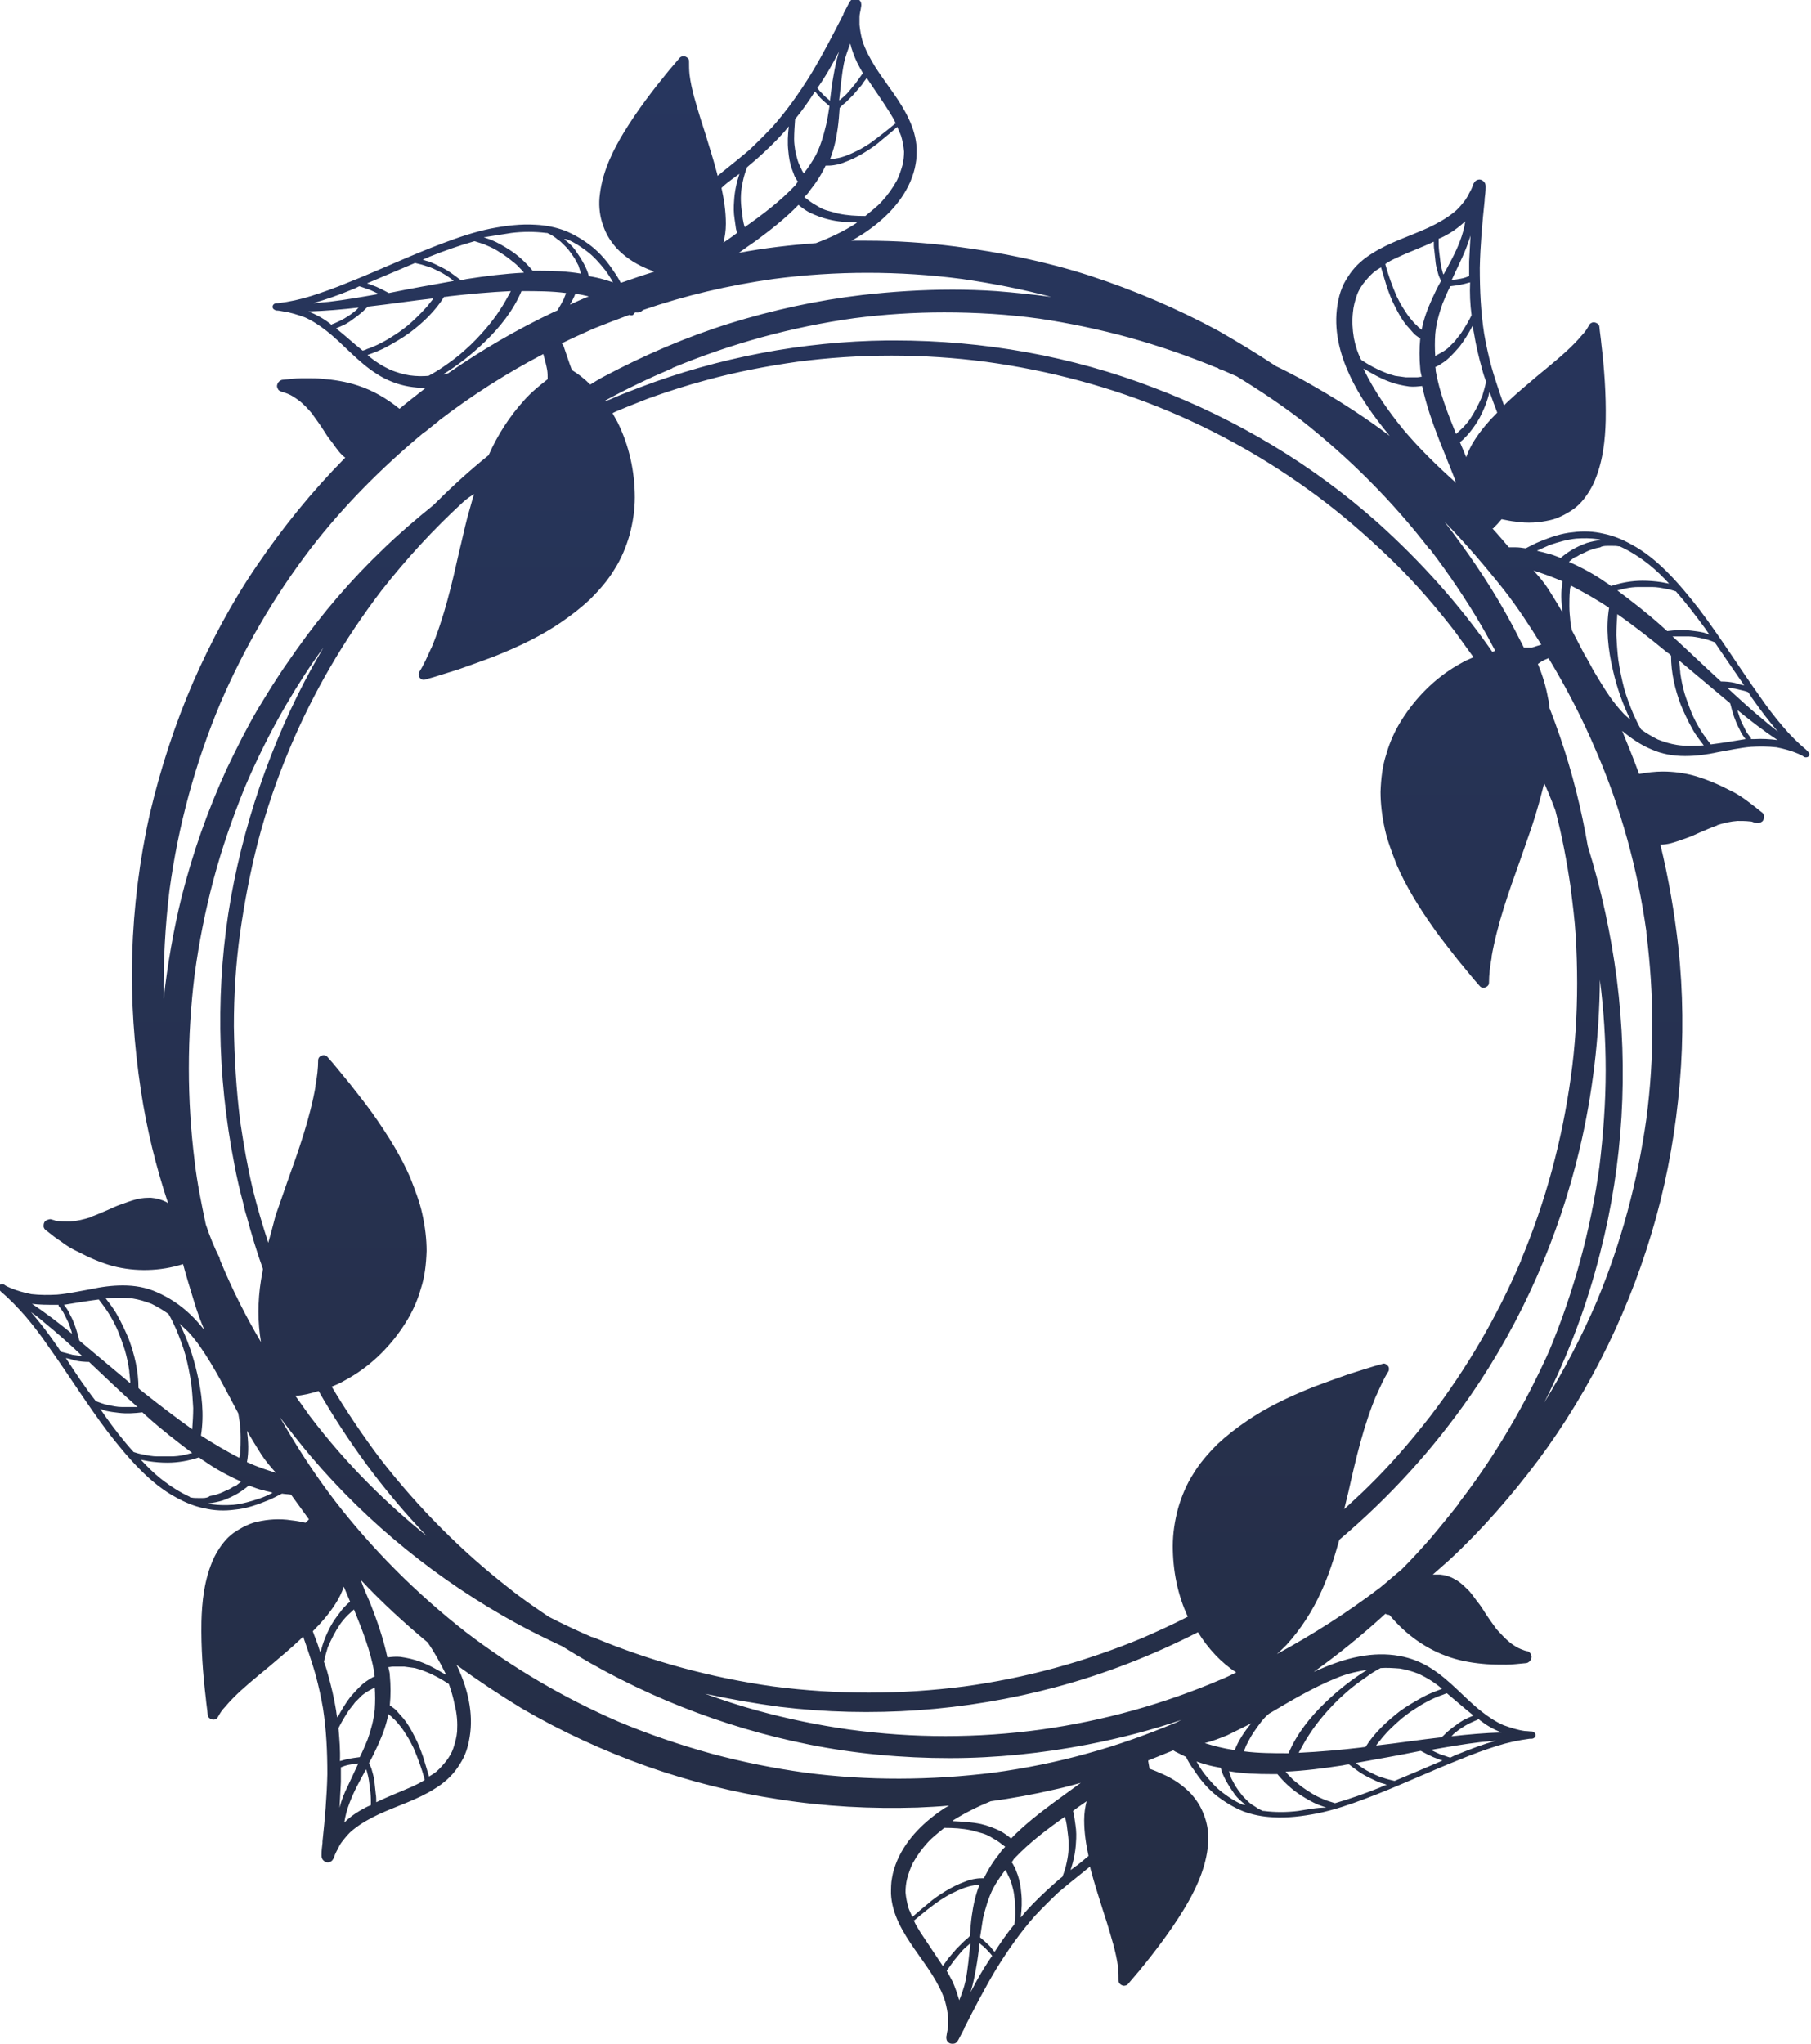 <?xml version="1.0" encoding="utf-8"?>
<!-- Generator: Adobe Illustrator 25.0.0, SVG Export Plug-In . SVG Version: 6.00 Build 0)  -->
<svg version="1.1" id="Calque_1" xmlns="http://www.w3.org/2000/svg" xmlns:xlink="http://www.w3.org/1999/xlink" x="0px" y="0px"
	 viewBox="0 0 374 422" style="enable-background:new 0 0 374 422;" xml:space="preserve">
<style type="text/css">
	.st0{fill:url(#SVGID_1_);}
	.st1{fill:url(#SVGID_2_);}
	.st2{fill:url(#SVGID_3_);}
	.st3{fill:url(#SVGID_4_);}
	.st4{fill:url(#SVGID_5_);}
	.st5{fill:url(#SVGID_6_);}
	.st6{fill:url(#SVGID_7_);}
	.st7{fill:url(#SVGID_8_);}
	.st8{fill:url(#SVGID_9_);}
	.st9{fill:url(#SVGID_10_);}
	.st10{fill:url(#SVGID_11_);}
	.st11{fill:url(#SVGID_12_);}
	.st12{fill:url(#SVGID_13_);}
	.st13{fill:url(#SVGID_14_);}
	.st14{fill:url(#SVGID_15_);}
	.st15{fill:url(#SVGID_16_);}
	.st16{fill:url(#SVGID_17_);}
	.st17{fill:url(#SVGID_18_);}
	.st18{fill:url(#SVGID_19_);}
</style>
<linearGradient id="SVGID_1_" gradientUnits="userSpaceOnUse" x1="138.47" y1="345.846" x2="138.47" y2="345.803" gradientTransform="matrix(1 0 0 -1 0 421.89)">
	<stop  offset="0" style="stop-color:#252D43"/>
	<stop  offset="1" style="stop-color:#27365F"/>
</linearGradient>
<path class="st0" d="M138.4,76.1C138.4,76.1,138.4,76.1,138.4,76.1C138.5,76.1,138.5,76,138.4,76.1
	C138.5,76.1,138.5,76.1,138.4,76.1z"/>
<linearGradient id="SVGID_2_" gradientUnits="userSpaceOnUse" x1="340.051" y1="229.604" x2="340.051" y2="229.238" gradientTransform="matrix(1 0 0 -1 0 421.89)">
	<stop  offset="0" style="stop-color:#252D43"/>
	<stop  offset="1" style="stop-color:#27365F"/>
</linearGradient>
<path class="st1" d="M340.1,192.4c0,0,0-0.1,0-0.1c0,0.1,0,0.2,0,0.4C340.1,192.6,340.1,192.5,340.1,192.4z"/>
<linearGradient id="SVGID_3_" gradientUnits="userSpaceOnUse" x1="251.412" y1="345.943" x2="251.412" y2="345.821" gradientTransform="matrix(1 0 0 -1 0 421.89)">
	<stop  offset="0" style="stop-color:#252D43"/>
	<stop  offset="1" style="stop-color:#27365F"/>
</linearGradient>
<path class="st2" d="M251.5,76c-0.1,0-0.1,0-0.2-0.1C251.4,76,251.4,76,251.5,76C251.5,76,251.5,76,251.5,76z"/>
<linearGradient id="SVGID_4_" gradientUnits="userSpaceOnUse" x1="45.208" y1="162.103" x2="45.208" y2="161.737" gradientTransform="matrix(1 0 0 -1 0 421.89)">
	<stop  offset="0" style="stop-color:#252D43"/>
	<stop  offset="1" style="stop-color:#27365F"/>
</linearGradient>
<path class="st3" d="M45.2,260l0.1,0.2c0-0.1-0.1-0.2-0.1-0.4C45.1,259.9,45.2,259.9,45.2,260z"/>
<linearGradient id="SVGID_5_" gradientUnits="userSpaceOnUse" x1="122.689" y1="84.088" x2="122.689" y2="83.991" gradientTransform="matrix(1 0 0 -1 0 421.89)">
	<stop  offset="0" style="stop-color:#252D43"/>
	<stop  offset="1" style="stop-color:#27365F"/>
</linearGradient>
<path class="st4" d="M122.7,337.9c0,0,0.1,0,0.1,0C122.7,337.9,122.7,337.9,122.7,337.9C122.6,337.8,122.7,337.9,122.7,337.9z"/>
<linearGradient id="SVGID_6_" gradientUnits="userSpaceOnUse" x1="48.529" y1="114.899" x2="48.529" y2="114.862" gradientTransform="matrix(1 0 0 -1 0 421.89)">
	<stop  offset="0" style="stop-color:#252D43"/>
	<stop  offset="1" style="stop-color:#27365F"/>
</linearGradient>
<path class="st5" d="M48.5,307L48.5,307C48.5,307,48.5,307,48.5,307z"/>
<linearGradient id="SVGID_7_" gradientUnits="userSpaceOnUse" x1="26.717" y1="138.904" x2="26.717" y2="138.757" gradientTransform="matrix(1 0 0 -1 0 421.89)">
	<stop  offset="0" style="stop-color:#252D43"/>
	<stop  offset="1" style="stop-color:#27365F"/>
</linearGradient>
<path class="st6" d="M26.7,283L26.7,283c0,0,0,0.1,0,0.1C26.7,283.1,26.7,283.1,26.7,283z"/>
<linearGradient id="SVGID_8_" gradientUnits="userSpaceOnUse" x1="49.476" y1="128.194" x2="49.476" y2="128.072" gradientTransform="matrix(1 0 0 -1 0 421.89)">
	<stop  offset="0" style="stop-color:#252D43"/>
	<stop  offset="1" style="stop-color:#27365F"/>
</linearGradient>
<path class="st7" d="M49.5,293.8C49.5,293.7,49.5,293.7,49.5,293.8C49.5,293.7,49.5,293.8,49.5,293.8
	C49.5,293.8,49.5,293.8,49.5,293.8z"/>
<linearGradient id="SVGID_9_" gradientUnits="userSpaceOnUse" x1="285.44" y1="54.912" x2="285.44" y2="54.887" gradientTransform="matrix(1 0 0 -1 0 421.89)">
	<stop  offset="0" style="stop-color:#252D43"/>
	<stop  offset="1" style="stop-color:#27365F"/>
</linearGradient>
<path class="st8" d="M285.5,367C285.5,367,285.4,367,285.5,367C285.4,367,285.4,367,285.5,367z"/>
<linearGradient id="SVGID_10_" gradientUnits="userSpaceOnUse" x1="254.304" y1="54.961" x2="254.304" y2="54.912" gradientTransform="matrix(1 0 0 -1 0 421.89)">
	<stop  offset="0" style="stop-color:#252D43"/>
	<stop  offset="1" style="stop-color:#27365F"/>
</linearGradient>
<path class="st9" d="M254.3,367C254.3,367,254.3,367,254.3,367C254.3,367,254.3,366.9,254.3,367C254.3,366.9,254.3,366.9,254.3,367z
	"/>
<linearGradient id="SVGID_11_" gradientUnits="userSpaceOnUse" x1="260.639" y1="66.695" x2="260.639" y2="66.646" gradientTransform="matrix(1 0 0 -1 0 421.89)">
	<stop  offset="0" style="stop-color:#252D43"/>
	<stop  offset="1" style="stop-color:#27365F"/>
</linearGradient>
<path class="st10" d="M260.7,355.2C260.6,355.2,260.6,355.2,260.7,355.2C260.6,355.2,260.6,355.2,260.7,355.2z"/>
<linearGradient id="SVGID_12_" gradientUnits="userSpaceOnUse" x1="186.825" y1="421.872" x2="186.825" y2="6.059042e-06">
	<stop  offset="0" style="stop-color:#252D43"/>
	<stop  offset="1" style="stop-color:#27365F"/>
</linearGradient>
<path class="st11" d="M373.3,155.1c-0.1-0.1-0.2-0.2-0.3-0.3c-1.8-1.5-3.4-3.1-4.9-4.9c-1.7-2-3.3-4.1-4.8-6.3
	c-4.2-5.9-8-12-12.3-17.7c-2.1-2.7-4.3-5.4-6.7-7.8c-2.2-2.2-4.6-4.2-7.4-5.7c-1.8-1-3.7-1.8-5.7-2.2c-2.1-0.5-4.2-0.6-6.4-0.3
	c-2.3,0.2-4.6,1-6.8,1.9c-1,0.4-1.9,0.9-2.9,1.4c0,0-0.1,0-0.1,0c-0.7-0.1-1.3-0.2-2-0.2c-0.5,0-0.9,0-1.4,0
	c-1.1-1.3-2.2-2.6-3.4-3.9c0,0,0.1,0,0.1,0c0.1,0,0.2-0.1,0.2-0.2c0.6-0.5,1.1-1.1,1.6-1.7c1,0.2,1.9,0.4,2.9,0.5
	c2.5,0.4,4.9,0.2,7.1-0.3c1-0.2,1.9-0.6,2.9-1.1c0.9-0.5,1.8-1,2.6-1.7c1.3-1.1,2.5-2.8,3.4-4.6c2.1-4.5,2.5-9.4,2.6-13.2
	c0.1-5.4-0.3-10.8-0.9-15.8c-0.1-1.2-0.3-2.3-0.4-3.5c0-0.3-0.2-0.6-0.6-0.8c-0.4-0.2-0.8-0.2-1.1,0c-0.2,0.1-0.3,0.2-0.4,0.4
	c-0.4,0.7-0.8,1.4-1.5,2.1c-2,2.4-4.5,4.5-6.9,6.5l-2.3,1.9c-2.1,1.8-4.3,3.6-6.3,5.5c-0.2,0.2-0.4,0.4-0.6,0.6
	c-0.3-0.9-0.6-1.7-0.9-2.6c-0.6-1.8-1.2-3.6-1.7-5.4c-0.6-2.2-1.1-4.5-1.5-6.8c-0.7-4.5-0.9-9-0.9-13.6c0.1-4.6,0.5-9.2,1-13.9
	c0,0,0-0.1,0-0.1c0-0.1,0-0.1,0-0.2v0c0.1-0.8,0.2-1.6,0.2-2.4c0-0.4,0-0.7-0.2-1c-0.2-0.3-0.5-0.5-0.8-0.6c-0.3-0.1-0.7,0-1,0.2
	c-0.3,0.2-0.4,0.5-0.6,0.8c0,0,0,0,0,0.1c-0.2,0.6-0.5,1.2-0.8,1.7c-0.2,0.5-0.5,0.9-0.8,1.4c-0.7,0.9-1.4,1.8-2.3,2.5
	c-1.6,1.3-3.4,2.3-5.3,3.2h0c-3.9,1.8-8,3-11.6,5.3c-1.8,1.1-3.4,2.5-4.6,4.2c-0.6,0.9-1.2,1.8-1.6,2.8c-0.5,1.2-0.8,2.4-1,3.7
	c-0.8,4.9,0.4,9.9,2.5,14.4c2.1,4.6,5.1,8.7,8.3,12.6c-2.5-1.9-5.1-3.7-7.7-5.4c-3.5-2.3-7.1-4.4-10.7-6.4c-1.7-0.9-3.4-1.8-5.1-2.6
	c-3.9-2.6-7.9-5-11.9-7.3c-8.5-4.6-17.4-8.4-26.6-11.4c-9-2.9-18.3-4.8-27.6-6c-6.2-0.8-12.4-1.2-18.5-1.2c-1,0-2,0-3.1,0
	c0.8-0.4,1.6-0.9,2.4-1.4c4.1-2.7,7.8-6.2,9.8-10.8c0.5-1.2,0.9-2.4,1.1-3.7c0.2-1,0.2-2.1,0.2-3.2c-0.1-2.1-0.7-4.1-1.6-6
	c-1.8-3.9-4.6-7.1-6.9-10.7c-1.1-1.8-2.1-3.6-2.7-5.5c-0.3-1.1-0.5-2.2-0.6-3.3c0-0.5,0-1.1,0-1.6c0-0.6,0.2-1.2,0.3-1.9
	c0,0,0,0,0-0.1c0.1-0.3,0.1-0.6,0-1c-0.1-0.3-0.4-0.6-0.7-0.7c-0.3-0.1-0.7-0.1-1,0c-0.3,0.1-0.5,0.4-0.7,0.7
	c-0.4,0.7-0.7,1.4-1.1,2.1c0,0,0,0,0,0c0,0-0.1,0.1-0.1,0.2c0,0,0,0.1,0,0.1c0,0,0,0,0,0c-2.1,4.1-4.2,8.2-6.6,12.2
	c-2.4,3.9-5,7.6-8,11c-1.6,1.7-3.2,3.3-4.9,4.9c-1.4,1.2-2.9,2.4-4.4,3.6c-0.7,0.6-1.4,1.1-2.1,1.7c-0.1-0.3-0.1-0.6-0.2-0.8
	c-0.7-2.7-1.6-5.4-2.4-8.1l-0.9-2.8c-0.9-3-1.9-6-2.3-9.2c-0.1-1-0.1-1.8-0.1-2.6c0-0.2,0-0.4-0.1-0.6c-0.2-0.3-0.5-0.5-0.9-0.6
	c-0.4,0-0.7,0.1-0.9,0.3c-0.8,0.9-1.5,1.8-2.3,2.7c-3.2,3.9-6.5,8.2-9.3,12.8c-2,3.3-4.3,7.7-4.9,12.6c-0.3,2.1-0.1,4.1,0.4,5.8
	c0.3,1,0.7,2,1.2,2.9c0.5,0.9,1.1,1.7,1.8,2.5c1.6,1.7,3.6,3.1,5.9,4.1c0.6,0.3,1.3,0.5,1.9,0.8c-2.3,0.7-4.6,1.5-6.9,2.3
	c-0.4-0.8-0.9-1.6-1.4-2.3c-1.3-2-2.8-3.8-4.7-5.3c-1.7-1.3-3.5-2.4-5.5-3.2c-1.9-0.7-3.9-1.1-6-1.2c-3.1-0.2-6.2,0.2-9.3,0.8
	c-3.4,0.7-6.6,1.8-9.8,3c-6.7,2.5-13.2,5.6-19.8,8.2c-2.4,1-4.9,1.9-7.4,2.7c-2.2,0.7-4.5,1.2-6.9,1.5c-0.1,0-0.2,0-0.3,0
	c-0.4,0-0.8,0.3-0.8,0.7c0,0.1,0,0.3,0.1,0.4c0.1,0.2,0.4,0.3,0.6,0.4c0.5,0,1,0.1,1.5,0.2c1.5,0.2,3,0.7,4.4,1.2
	c1.6,0.7,3.1,1.7,4.5,2.8c1.8,1.4,3.4,3,5.1,4.6c1.7,1.6,3.4,3.1,5.3,4.3c2,1.3,4.3,2.2,6.6,2.6c1.2,0.2,2.3,0.3,3.5,0.3
	c-1.8,1.4-3.6,2.8-5.4,4.3c-2.6-2.1-5.5-3.8-8.6-4.8c-2.4-0.8-4.9-1.2-7.5-1.4c-0.9-0.1-1.8-0.1-2.7-0.1c-0.5,0-0.9,0-1.4,0
	c-1.3,0-2.6,0.2-3.8,0.3c-0.3,0-0.6,0.1-0.9,0.4c-0.2,0.2-0.4,0.6-0.4,0.9c0,0.2,0.1,0.5,0.2,0.6c0,0.1,0.1,0.2,0.2,0.3
	c0.1,0.1,0.3,0.2,0.6,0.3l0.4,0.1c0.3,0.1,0.5,0.2,0.8,0.3c0.8,0.3,1.5,0.8,2.2,1.3c1.1,0.8,2,1.8,3.1,3.1l-0.2-0.2
	c0.8,1.1,1.6,2.2,2.3,3.3c0.5,0.8,1,1.6,1.6,2.3c0.7,0.9,1.3,1.9,2.1,2.7c0.3,0.3,0.5,0.5,0.8,0.7c-0.1,0.1-0.2,0.2-0.3,0.3
	c-6.6,6.7-12.6,14.1-17.9,21.9c-5.2,7.6-9.5,15.7-13.2,24.1c-3.8,8.8-6.8,18-9,27.4c-2.1,9.4-3.3,19.1-3.6,28.7
	c-0.3,9.5,0.4,19,1.8,28.3c1.2,7.9,3.1,15.7,5.6,23.2c-0.1,0-0.2-0.1-0.3-0.2c-1-0.5-2-0.8-3.2-0.9c-0.9,0-1.8,0-3,0.3
	c-1.1,0.3-2.2,0.7-3.3,1.1c-0.9,0.3-1.7,0.7-2.6,1.1c-1.2,0.5-2.5,1.1-3.7,1.5l0.2,0c-1.6,0.5-2.9,0.8-4.3,0.9c-0.9,0-1.7,0-2.6-0.1
	c-0.3,0-0.6-0.1-0.8-0.2l-0.4-0.1c-0.2-0.1-0.4-0.1-0.7,0c-0.1,0-0.2,0.1-0.3,0.1c-0.2,0.1-0.4,0.2-0.5,0.4c-0.2,0.3-0.2,0.6-0.2,1
	c0.1,0.4,0.3,0.6,0.6,0.8c1,0.8,2,1.6,3.1,2.3c1,0.8,2.2,1.5,3.5,2.1c2.3,1.2,4.6,2.2,7.1,2.9c4.7,1.2,9.7,1.1,14.5-0.4
	c0.7,2.6,1.5,5.2,2.3,7.8c0.6,2,1.3,3.9,2.1,5.8c-0.9-1.1-1.9-2.3-3-3.3c-2-1.9-4.3-3.4-6.8-4.5c-2.2-1-4.6-1.4-7-1.4
	c-2.3,0-4.5,0.3-6.8,0.8c-2.3,0.4-4.5,0.9-6.8,1.1c-1.8,0.1-3.5,0.1-5.3-0.1c-1.5-0.3-3-0.7-4.4-1.3c-0.5-0.2-0.9-0.4-1.3-0.7
	c-0.2-0.1-0.5-0.1-0.7,0c-0.1,0-0.2,0.1-0.3,0.3c-0.2,0.4-0.1,0.8,0.2,1c0.1,0.1,0.2,0.1,0.2,0.2c1.8,1.5,3.4,3.2,5,5
	c1.7,2,3.3,4.1,4.8,6.3c4.2,5.9,8,12,12.3,17.7c2.1,2.7,4.3,5.4,6.7,7.8c2.2,2.2,4.6,4.2,7.4,5.7c1.8,1,3.7,1.8,5.7,2.2
	c2.1,0.5,4.2,0.6,6.4,0.3c2.3-0.2,4.6-1,6.8-1.9c1-0.4,1.9-0.9,2.9-1.4c0,0,0.1,0,0.1,0c0.6,0.1,1.2,0.1,1.8,0.2
	c1.2,1.7,2.5,3.4,3.7,5.1c-0.2,0.2-0.5,0.5-0.7,0.7c-0.9-0.2-1.9-0.4-2.9-0.5c-2.5-0.4-4.9-0.2-7.1,0.3c-1,0.2-1.9,0.6-2.9,1.1
	c-0.9,0.5-1.8,1-2.6,1.7c-1.3,1.1-2.5,2.8-3.4,4.6c-2.1,4.5-2.5,9.4-2.6,13.2c-0.1,5.4,0.3,10.8,0.9,15.8c0.1,1.2,0.3,2.3,0.4,3.5
	c0,0.3,0.2,0.6,0.6,0.8c0.4,0.2,0.8,0.2,1.1,0c0.2-0.1,0.3-0.2,0.4-0.4c0.4-0.7,0.8-1.4,1.5-2.1c2-2.4,4.5-4.5,6.9-6.5l2.3-1.9
	c2.1-1.8,4.3-3.6,6.3-5.5c0.2-0.2,0.4-0.4,0.6-0.6c0.3,0.9,0.6,1.7,0.9,2.6c0.6,1.8,1.2,3.6,1.7,5.4c0.6,2.2,1.1,4.5,1.5,6.8
	c0.7,4.5,0.9,9,0.9,13.6c-0.1,4.6-0.5,9.2-1,13.9c0,0,0,0.1,0,0.1c0,0.1,0,0.1,0,0.2v0c-0.1,0.8-0.2,1.6-0.2,2.4c0,0.4,0,0.7,0.2,1
	c0.2,0.3,0.5,0.5,0.8,0.6s0.7,0,1-0.2c0.3-0.2,0.4-0.5,0.6-0.8c0,0,0,0,0-0.1c0.2-0.6,0.5-1.2,0.8-1.7c0.2-0.5,0.5-1,0.8-1.4
	c0.7-0.9,1.4-1.8,2.3-2.5c1.6-1.3,3.4-2.3,5.3-3.2c3.9-1.8,8-3,11.6-5.3c1.8-1.1,3.4-2.5,4.6-4.2c0.6-0.9,1.2-1.8,1.6-2.8
	c0.5-1.2,0.8-2.4,1-3.7c0.8-4.9-0.4-9.9-2.5-14.4c-0.1-0.2-0.2-0.4-0.3-0.5c4.4,3.2,8.9,6.2,13.5,9c8.2,4.8,16.9,8.8,25.9,12
	c8.8,3.1,17.9,5.4,27.2,6.8c9.5,1.5,19.1,2,28.7,1.7c2.2-0.1,4.3-0.2,6.5-0.4c-0.3,0.2-0.6,0.3-0.9,0.5c-4.1,2.7-7.8,6.2-9.8,10.8
	c-0.5,1.2-0.9,2.4-1.1,3.7c-0.2,1-0.2,2.1-0.2,3.2c0.1,2.1,0.7,4.1,1.6,6c1.8,3.8,4.6,7.1,6.9,10.7c1.1,1.8,2.1,3.6,2.7,5.6
	c0.3,1.1,0.5,2.2,0.6,3.3c0,0.5,0,1.1,0,1.6c0,0.6-0.2,1.2-0.3,1.9c0,0,0,0,0,0.1c-0.1,0.3-0.1,0.6,0,1c0.1,0.3,0.4,0.6,0.7,0.7
	c0.3,0.1,0.7,0.1,1,0c0.3-0.1,0.5-0.4,0.7-0.7c0.4-0.7,0.7-1.4,1.1-2.1c0,0,0,0,0,0c0,0,0.1-0.1,0.1-0.2c0,0,0-0.1,0-0.1
	c0,0,0,0,0,0c2.1-4.1,4.2-8.2,6.6-12.2c2.4-3.9,5-7.6,8-11c1.6-1.7,3.2-3.3,4.9-4.9c1.4-1.2,2.9-2.4,4.4-3.6
	c0.7-0.6,1.4-1.1,2.1-1.7c0.1,0.3,0.1,0.6,0.2,0.8c0.7,2.7,1.6,5.4,2.4,8l0.9,2.8c0.9,3,1.9,6.1,2.3,9.2c0.1,1,0.1,1.8,0.1,2.6
	c0,0.2,0,0.4,0.1,0.6c0.2,0.3,0.5,0.5,0.9,0.6c0.4,0,0.7-0.1,0.9-0.3c0.8-0.9,1.5-1.8,2.3-2.7c3.2-3.9,6.5-8.2,9.3-12.8
	c2-3.3,4.3-7.7,4.9-12.6c0.3-2.1,0.1-4.1-0.4-5.8c-0.3-1-0.7-2-1.2-2.9c-0.5-0.9-1.1-1.7-1.8-2.5c-1.6-1.7-3.6-3.1-5.9-4.1
	c-0.9-0.4-1.8-0.8-2.7-1.1c-0.1-0.6-0.2-1.1-0.3-1.7c1.7-0.7,3.5-1.4,5.2-2.1c0.2,0.1,0.4,0.3,0.7,0.4c0.6,0.3,1.2,0.6,1.8,0.9
	c0,0,0.1,0,0.1,0c0.5,1,1,1.9,1.7,2.8c1.3,2,2.8,3.8,4.7,5.3c1.7,1.3,3.5,2.4,5.5,3.2c1.9,0.7,3.9,1.1,6,1.2
	c3.1,0.2,6.2-0.2,9.3-0.8c3.4-0.7,6.6-1.8,9.8-3c6.7-2.5,13.2-5.6,19.8-8.2c2.4-1,4.9-1.9,7.4-2.7c2.2-0.7,4.5-1.2,6.8-1.5
	c0.1,0,0.3,0,0.4,0c0.4,0,0.8-0.3,0.8-0.7c0-0.1,0-0.3-0.1-0.4c-0.1-0.2-0.4-0.4-0.6-0.4c-0.5,0-1-0.1-1.5-0.1
	c-1.5-0.2-3-0.7-4.4-1.2c-1.6-0.7-3.1-1.7-4.5-2.8c-1.8-1.4-3.4-3-5.1-4.6c-1.7-1.6-3.4-3.1-5.3-4.3c-2-1.3-4.3-2.2-6.6-2.6
	c-2.7-0.5-5.5-0.4-8.2,0.1c-3.3,0.6-6.4,1.8-9.5,3.2c5.2-3.7,10.1-7.7,14.8-12c0.2,0.1,0.4,0.2,0.7,0.2v0l0.2,0.1
	c3.4,4.1,7.7,7.1,12.5,8.7c2.4,0.8,4.9,1.2,7.5,1.4c1.4,0.1,2.8,0.1,4.1,0.1c1.3,0,2.6-0.2,3.9-0.3c0.3,0,0.6-0.1,0.9-0.4
	c0.2-0.2,0.4-0.6,0.4-0.9c0-0.2-0.1-0.4-0.2-0.6c0-0.1-0.1-0.2-0.2-0.3c-0.1-0.1-0.3-0.3-0.6-0.3l-0.4-0.1c-0.3-0.1-0.5-0.2-0.8-0.3
	c-0.8-0.3-1.5-0.8-2.2-1.3c-1-0.8-2-1.9-3.1-3.1l0.2,0.2c-0.8-1.1-1.6-2.2-2.3-3.3c-0.5-0.8-1-1.6-1.6-2.3c-0.7-0.9-1.3-1.9-2.2-2.7
	c-0.8-0.8-1.6-1.5-2.4-1.9c-1-0.6-2-0.9-3.1-1c-0.5,0-1,0-1.5,0c1.1-1,2.3-2,3.4-3c6.7-6.2,12.7-13.1,18.2-20.4
	c11.2-15,19.5-32.2,24.5-50.3c2.5-9.1,4.1-18.4,4.9-27.8c0.8-9.3,0.7-18.8-0.3-28.1c-0.8-7.1-2-14.1-3.7-21.1c0.7,0,1.4-0.1,2.2-0.3
	c1.1-0.3,2.2-0.7,3.3-1.1c0.9-0.3,1.7-0.7,2.6-1.1c1.2-0.5,2.5-1.1,3.7-1.5l-0.2,0c1.6-0.5,2.9-0.8,4.3-0.9c0.9,0,1.7,0,2.6,0.1
	c0.3,0,0.6,0.1,0.8,0.2l0.4,0.1c0.2,0,0.4,0.1,0.7,0c0.1,0,0.2-0.1,0.3-0.1c0.2-0.1,0.4-0.2,0.5-0.4c0.2-0.3,0.2-0.6,0.2-1
	c-0.1-0.4-0.3-0.6-0.6-0.8c-1-0.8-2-1.6-3.1-2.4c-1.1-0.8-2.2-1.5-3.5-2.1c-2.3-1.2-4.7-2.2-7.1-2.9c-2.1-0.6-4.4-0.9-6.6-0.9
	c-1.6,0-3.3,0.2-4.9,0.5c-1.1-3-2.3-6-3.5-8.9c1.8,1.5,3.8,2.9,6,3.8c2.2,1,4.6,1.4,7,1.4c2.3,0,4.5-0.3,6.8-0.8
	c2.3-0.4,4.5-0.9,6.8-1.1c1.8-0.1,3.5-0.1,5.3,0.1c1.5,0.3,3,0.7,4.4,1.3c0.5,0.2,0.9,0.4,1.3,0.7c0.2,0.1,0.5,0.1,0.7,0
	c0.1,0,0.2-0.1,0.3-0.3C373.8,155.8,373.6,155.4,373.3,155.1z M360.2,141.5c-0.6-0.1-1.3-0.3-1.9-0.5c-0.9-0.2-1.9-0.3-2.9-0.3
	c-3.4-3.1-6.6-6.2-10-9.3c0.2,0,0.3,0,0.5,0c0,0,0.1,0,0.1,0c0.9,0,1.8,0,2.8,0c0.9,0,1.8,0.2,2.7,0.4c0,0,0,0,0,0c0,0,0.1,0,0.1,0
	c0.9,0.2,1.7,0.5,2.5,0.8C356.1,135.5,358.1,138.5,360.2,141.5z M352.1,129.7c0.3,0.4,0.6,0.9,0.9,1.3c-0.4-0.1-0.8-0.3-1.2-0.4
	c-0.9-0.2-1.7-0.3-2.6-0.4c-1.6-0.2-3.3-0.1-4.9,0.1c-0.3-0.3-0.7-0.6-1-0.9c-3-2.7-6.1-5.1-9.3-7.5c0.6-0.1,1.1-0.3,1.7-0.4
	c0.9-0.2,1.8-0.3,2.7-0.3c0,0,0,0-0.1,0c1,0,1.9,0,2.9,0c1,0,2,0.2,3,0.4c0.6,0.1,1.3,0.3,1.9,0.5
	C348.2,124.5,350.2,127.1,352.1,129.7z M331.9,112.7c0.3,0,0.7,0,1,0c0.5,0,0.9,0,1.4,0.1c0,0,0,0,0.1,0c0,0,0.1,0,0.1,0
	c2.2,1,4.2,2.3,6.1,3.8c1.5,1.2,2.8,2.5,4.1,3.9c-0.5-0.1-1.1-0.2-1.6-0.3c-1.3-0.2-2.6-0.3-3.9-0.3c-2.2,0-4.4,0.4-6.5,1.1
	c-0.3-0.2-0.6-0.5-1-0.7c-2.4-1.7-5-3.1-7.7-4.3c0.4-0.3,0.8-0.7,1.3-1c0,0,0,0,0,0c0,0,0,0,0.1,0c0,0,0,0,0.1,0l0,0
	c0.5-0.3,0.9-0.6,1.5-0.8c0.6-0.3,1.2-0.6,1.9-0.8c0.5-0.2,1.1-0.3,1.6-0.4C330.7,112.8,331.3,112.7,331.9,112.7z M320.1,112.5
	c1.8-0.6,3.5-1.1,5.4-1.3c1.5-0.1,3-0.1,4.4,0.1c0.2,0,0.5,0.1,0.8,0.2c-1,0.1-2,0.3-3,0.6c-1.1,0.4-2.2,0.9-3.2,1.5
	c-0.8,0.5-1.5,1-2.2,1.6c-1-0.4-2-0.8-3-1c-0.6-0.2-1.3-0.3-1.9-0.5C318.3,113.3,319.2,112.9,320.1,112.5z M322.4,119.9
	c0.1,0,0.2,0.1,0.3,0.1c-0.4,2.1-0.3,4.3,0,6.5c-0.9-1.6-1.9-3.2-2.9-4.8c-0.9-1.4-2-2.7-3.1-3.9
	C318.6,118.4,320.5,119.1,322.4,119.9z M310.6,121.8c2.8,3.6,5.3,7.4,7.7,11.3c-0.7,0.2-1.3,0.4-1.9,0.6c-0.6,0-1.1,0-1.7,0
	c-1.2-2.4-2.5-4.9-3.8-7.2c-3.7-6.6-8-12.8-12.6-18.8C302.6,112.1,306.7,116.9,310.6,121.8z M308.2,82.5c0.3,0.9,0.7,1.8,1,2.7
	c-1.6,1.6-3.3,3.5-4.7,5.7c-0.7,1.1-1.3,2.3-1.7,3.5c-0.4-1-0.9-2.1-1.3-3.1c0.2-0.2,0.4-0.3,0.6-0.5c0.5-0.5,1-1,1.4-1.5
	c0.8-1,1.5-2,2.1-3.1c0.9-1.7,1.6-3.5,2-5.3C307.8,81.4,308,81.9,308.2,82.5z M304.4,68.8c0.4,2.5,1,5,1.7,7.5
	c0.2,0.8,0.5,1.7,0.8,2.5c-0.2,1-0.5,2-0.8,3l0,0c-0.7,1.6-1.5,3.2-2.5,4.7c-0.5,0.7-1,1.3-1.6,1.9c-0.4,0.4-0.9,0.8-1.3,1.2
	c-1.7-4.2-3.4-8.5-4.2-13c0-0.3,0-0.6-0.1-0.8c0.2-0.1,0.4-0.2,0.6-0.3c0.2-0.1,0.3-0.2,0.5-0.3c0.5-0.3,0.9-0.6,1.4-1
	c0.9-0.8,1.7-1.7,2.5-2.6c1-1.3,1.9-2.8,2.7-4.3C304.2,67.7,304.3,68.3,304.4,68.8z M303.9,65.1c-0.6,1.2-1.3,2.4-2.1,3.6
	c-0.4,0.6-0.9,1.1-1.3,1.7c-0.5,0.5-1,1-1.5,1.5c-0.5,0.4-1.1,0.8-1.7,1.1c-0.3,0.2-0.6,0.3-0.9,0.5c-0.1-1.5-0.1-3,0-4.5
	c0.2-2.2,0.8-4.3,1.5-6.3c0.5-1.2,1-2.4,1.6-3.6c0.8-0.1,1.6-0.2,2.5-0.4c0.6-0.1,1.1-0.3,1.6-0.4C303.5,60.5,303.6,62.8,303.9,65.1
	z M303.7,48.6c0-0.1,0-0.2,0-0.3c-0.1,1.9-0.2,3.8-0.3,5.7c0,1,0,2,0,3c-0.3,0.1-0.5,0.2-0.8,0.3c-0.6,0.2-1.3,0.3-1.9,0.4
	c-0.3,0-0.6,0.1-0.9,0.1c0.7-1.5,1.4-3,2.1-4.5C302.6,51.8,303.2,50.2,303.7,48.6z M299.3,48.2c1.2-0.7,2.3-1.6,3.3-2.5
	c-0.2,1.4-0.6,2.8-1.1,4.1c-0.9,2.4-2.2,4.7-3.4,6.9c0-0.1,0-0.1-0.1-0.2c-0.2-0.7-0.4-1.5-0.5-2.2c0,0,0,0,0,0
	c-0.1-0.8-0.2-1.6-0.3-2.4c-0.1-0.9-0.1-1.8-0.1-2.6C297.9,49,298.6,48.6,299.3,48.2z M288.5,53.2c2.5-1.2,5.1-2.1,7.6-3.3
	c0,0.6,0,1.2,0.1,1.7c0.1,0.9,0.2,1.9,0.3,2.8c0.1,0.7,0.3,1.4,0.5,2.1c0.1,0.5,0.4,1,0.6,1.5c-0.7,1.2-1.3,2.5-1.9,3.8
	c-0.9,2-1.7,4.1-2.1,6.3c-0.3-0.3-0.7-0.5-1-0.9c-0.5-0.4-0.9-0.9-1.3-1.4c-0.6-0.7-1.1-1.5-1.6-2.3c-0.5-0.8-0.9-1.6-1.3-2.4
	c-0.9-2.1-1.7-4.3-2.3-6.5c0,0,0,0,0-0.1C286.8,54,287.6,53.6,288.5,53.2z M279.6,69.8c-0.3-1.8-0.4-3.5-0.2-5.3
	c0.1-1.2,0.4-2.3,0.8-3.5c0.3-0.9,0.8-1.7,1.3-2.4c0.7-0.9,1.4-1.7,2.2-2.4c0.5-0.4,1-0.7,1.5-1c0.4,1.3,0.8,2.7,1.2,4
	c0.5,1.4,1,2.8,1.7,4.1c0.7,1.4,1.4,2.7,2.4,3.9c0.5,0.6,1,1.1,1.5,1.7c0.4,0.4,0.9,0.7,1.3,1c-0.2,2-0.2,4.1,0,6.2
	c0,0.6,0.2,1.1,0.3,1.7c-0.3,0-0.6,0.1-0.9,0.1c-0.8,0-1.6,0-2.4,0c-0.7-0.1-1.4-0.2-2.2-0.3c-0.7-0.2-1.4-0.4-2.1-0.7
	c-1.8-0.7-3.4-1.6-4.9-2.6C280.3,72.7,279.9,71.3,279.6,69.8z M281.7,76.4c0-0.1-0.1-0.2-0.1-0.3c1.7,1,3.4,2,5.3,2.7
	c1.3,0.5,2.7,0.8,4.1,1c0.9,0.1,1.8,0,2.7-0.1c0.8,3.8,2.1,7.5,3.5,11.1c0.9,2.3,1.9,4.7,2.8,7c0.2,0.6,0.5,1.2,0.7,1.9
	c-3.8-3.4-7.5-7-10.8-10.9C286.8,85,283.9,80.9,281.7,76.4z M233.2,69.7c6.1,1.7,12.2,3.8,18,6.2c0,0,0.1,0,0.1,0c0,0,0,0,0,0
	c0.1,0,0.2,0.1,0.2,0.1s0.1,0,0.2,0.1c0,0-0.1,0-0.1,0c0.2,0.1,0.4,0.2,0.6,0.2c1.1,0.5,2.1,0.9,3.2,1.4c4.6,2.8,9.1,5.8,13.4,9.1
	c0,0,0,0,0,0l0,0c9.9,7.8,18.8,16.7,26.5,26.7c-0.1-0.1-0.2-0.2-0.2-0.3c0.1,0.1,0.2,0.2,0.3,0.3c0,0,0,0,0,0
	c3.8,5,7.4,10.3,10.6,15.8c1,1.7,1.9,3.4,2.8,5.1c-0.2,0-0.4,0.1-0.6,0.2c-6.8-9.8-14.8-18.7-23.7-26.7
	c-13.5-12-29.2-21.4-46.1-27.8c-17.1-6.6-35.4-9.8-53.6-9.8c-0.5,0-1.1,0-1.6,0c-17.4,0.2-34.8,3.5-51.1,9.7
	c-2.1,0.8-4.2,1.6-6.2,2.5c-0.3,0.1-0.6,0.2-0.8,0.4c0,0-0.1-0.1-0.1-0.2c4.4-2.4,9-4.6,13.7-6.6c0,0,0.1,0,0.2-0.1c0,0,0,0-0.1,0
	c12-5,24.7-8.5,37.6-10.3c6.2-0.8,12.4-1.2,18.6-1.2c6.6,0,13.2,0.4,19.7,1.3C220.7,66.7,227,68,233.2,69.7z M176.8,46.1
	c-2.6,1.7-5.4,3-8.3,4.1c-5.3,0.4-10.6,1-15.9,2c1.1-0.8,2.2-1.6,3.4-2.4c3.1-2.3,6.2-4.7,8.9-7.5c0.7,0.6,1.4,1.1,2.3,1.6
	c1.3,0.6,2.6,1.1,3.9,1.4c1.9,0.5,3.9,0.6,5.9,0.6C176.9,46,176.8,46.1,176.8,46.1z M186.1,28.1c0.3,1,0.5,2.1,0.6,3.2
	c0,0.9-0.1,1.8-0.3,2.7c-0.3,1.1-0.7,2.3-1.2,3.3c-0.9,1.6-1.9,3-3.1,4.3c-1,1.1-2.2,2-3.4,3c-1.9,0-3.7-0.1-5.6-0.5
	c-0.7-0.2-1.5-0.4-2.2-0.6c-0.7-0.2-1.4-0.5-2-0.9c-0.7-0.4-1.4-0.8-2-1.3c-0.3-0.2-0.5-0.4-0.8-0.6c0.4-0.4,0.8-0.8,1.1-1.3
	c1.3-1.6,2.4-3.3,3.3-5.2c0.6,0,1.1,0,1.7-0.1c0.7-0.1,1.5-0.3,2.2-0.6c1.4-0.5,2.8-1.2,4.1-2c1.3-0.8,2.5-1.6,3.6-2.6
	c1.1-0.9,2.2-1.8,3.2-2.7C185.6,27,185.9,27.5,186.1,28.1z M174.3,13c0.3-1.4,0.8-2.7,1.3-4c0.3,1.3,0.8,2.6,1.4,3.9
	c0.4,0.8,0.8,1.5,1.2,2.2c-0.5,0.7-1,1.4-1.5,2.1c-0.5,0.6-1,1.2-1.5,1.8c0,0,0,0,0,0c-0.5,0.6-1.1,1.1-1.7,1.6c0,0-0.1,0.1-0.2,0.1
	C173.6,18.1,173.8,15.5,174.3,13z M174.7,21.1c0.5-0.5,1-1,1.5-1.5c0.6-0.7,1.2-1.4,1.8-2.1c0.3-0.5,0.7-1,1-1.4
	c1.5,2.3,3.1,4.5,4.6,6.9c0.5,0.8,1,1.6,1.4,2.5c0,0-0.1,0-0.1,0c-1.8,1.5-3.6,2.9-5.4,4.2c-0.8,0.5-1.6,1-2.4,1.4
	c-0.8,0.4-1.7,0.8-2.5,1.1c-0.6,0.2-1.2,0.4-1.9,0.5c-0.4,0.1-0.9,0.1-1.3,0.2c0.8-2,1.3-4.2,1.6-6.4c0.2-1.4,0.3-2.8,0.4-4.2
	C173.8,21.8,174.2,21.5,174.7,21.1z M170.5,15.6c1-1.6,1.9-3.3,2.8-5c0,0.1-0.1,0.2-0.1,0.3c-0.5,1.6-0.8,3.2-1.1,4.9
	c-0.3,1.6-0.5,3.3-0.7,5c-0.2-0.2-0.5-0.4-0.7-0.6c-0.5-0.4-0.9-0.9-1.4-1.4c-0.2-0.2-0.3-0.4-0.5-0.6
	C169.5,17.2,170,16.4,170.5,15.6z M164.2,24.6c1.5-1.8,2.8-3.7,4.1-5.7c0.4,0.4,0.7,0.9,1.1,1.3c0.6,0.6,1.2,1.1,1.9,1.7
	c-0.2,1.3-0.4,2.6-0.7,3.9c-0.5,2.1-1.1,4.2-2.1,6.2c-0.7,1.3-1.6,2.6-2.5,3.8c-0.2-0.3-0.4-0.6-0.5-0.9c-0.3-0.6-0.6-1.2-0.8-1.9
	c-0.2-0.7-0.4-1.4-0.5-2.1c-0.1-0.7-0.2-1.4-0.2-2.2C164,27.4,164.1,26,164.2,24.6z M153.4,37.5c0.2-1,0.5-2,0.9-3
	c0.7-0.6,1.3-1.1,2-1.7c1.9-1.7,3.8-3.5,5.5-5.4c0.4-0.4,0.7-0.9,1.1-1.3c-0.2,1.7-0.3,3.4-0.1,5.1c0.1,1.2,0.3,2.4,0.7,3.6
	c0.2,0.5,0.4,1.1,0.6,1.6c0.1,0.2,0.2,0.3,0.3,0.5c0.1,0.2,0.2,0.4,0.4,0.6c-0.2,0.2-0.3,0.4-0.5,0.7c-3.1,3.3-6.8,6.1-10.5,8.7
	c-0.2-0.6-0.3-1.1-0.4-1.7c-0.1-0.8-0.2-1.6-0.3-2.4C152.9,41,153,39.2,153.4,37.5z M151.3,36.9c0.5-0.3,0.9-0.7,1.4-1
	c-0.6,1.8-1,3.7-1.1,5.6c-0.1,1.2-0.1,2.5,0.1,3.7c0.1,0.7,0.2,1.4,0.3,2.1c0.1,0.2,0.1,0.5,0.2,0.8c-0.9,0.7-1.8,1.3-2.8,2
	c0.3-1.2,0.5-2.5,0.5-3.9c0-2.6-0.4-5.1-0.9-7.4C149.7,38.1,150.5,37.5,151.3,36.9z M130,65c0.1,0.1,0.3,0.1,0.5,0.1
	c0.2,0,0.4-0.2,0.5-0.5c0.1,0,0.2-0.1,0.3-0.1c0.6,0.1,1.1-0.1,1.5-0.5c8.7-3,17.7-5.1,26.9-6.4c12.9-1.7,26-1.7,39,0
	c6.2,0.9,12.4,2.1,18.4,3.7c-3.8-0.5-7.6-0.9-11.4-1.2c-3-0.2-6-0.3-9-0.3c-6.2,0-12.4,0.4-18.6,1.1c-9.3,1.1-18.5,3.1-27.5,5.9
	c-8.9,2.8-17.5,6.5-25.8,10.9c-1,0.5-1.9,1.1-2.9,1.7c-1.2-1.2-2.5-2.2-3.8-3c-0.6-1.6-1.1-3.2-1.7-4.9c-0.1-0.2-0.2-0.4-0.4-0.6
	c2.2-1.1,4.5-2.1,6.7-3.1C125.2,66.8,127.6,65.9,130,65z M115.1,64.1c-0.2,0.1-0.5,0.2-0.7,0.3c-7.6,3.6-15,7.9-21.9,12.7
	c-0.3,0.1-0.7,0.1-1,0.2c3.1-1.9,6-4.2,8.7-6.8c3.1-3,5.8-6.4,7.5-10.4c3.1,0,6.2,0,9.2,0.4c-0.1,0.4-0.3,0.7-0.4,1.1
	C116.1,62.4,115.6,63.3,115.1,64.1z M117.7,62.9c0.4-0.7,0.8-1.4,1.1-2.2c0.1,0,0.2,0,0.3,0c0.8,0.1,1.7,0.3,2.5,0.5
	C120.3,61.7,119,62.3,117.7,62.9z M117.3,49.5c1.4,0.6,2.6,1.4,3.8,2.3c1.5,1.1,2.7,2.5,3.9,4c0.6,0.8,1.1,1.6,1.6,2.5
	c-0.6-0.2-1.2-0.4-1.9-0.6c-1-0.3-2-0.5-3.1-0.7c-0.2-0.9-0.6-1.7-1-2.5c-0.6-1.1-1.2-2-1.9-3c-0.6-0.8-1.4-1.5-2.2-2.1
	C116.8,49.3,117.1,49.4,117.3,49.5z M105.6,48.1c2.4-0.3,4.8-0.3,7.2,0c0,0,0.1,0,0.1,0c0,0,0,0,0.1,0c0.4,0.2,0.9,0.4,1.3,0.7
	c0.3,0.2,0.6,0.4,0.8,0.6c0.5,0.3,0.9,0.7,1.3,1.1c0.4,0.4,0.8,0.8,1.1,1.2c0.4,0.5,0.8,1.1,1.2,1.7c0.3,0.5,0.5,1,0.8,1.5
	c0,0,0,0,0-0.1c0,0,0,0.1,0,0.1c0,0,0,0,0,0.1c0.2,0.5,0.3,1,0.5,1.5c-2.9-0.5-5.9-0.6-8.8-0.6c-0.4,0-0.8,0-1.2,0
	c-1.4-1.7-3-3.2-4.9-4.4c-1.1-0.7-2.3-1.4-3.5-1.9c-0.5-0.2-1.1-0.4-1.7-0.6C101.8,48.7,103.7,48.4,105.6,48.1z M88.7,53
	c3-1.2,6.1-2.3,9.3-3.2c0.6,0.2,1.3,0.4,1.9,0.6c0.9,0.4,1.9,0.8,2.7,1.3c0.8,0.5,1.6,1,2.4,1.6c0,0,0,0,0,0
	c0.7,0.6,1.5,1.1,2.1,1.8c0.4,0.4,0.8,0.8,1.1,1.2c-4,0.2-7.9,0.7-11.8,1.3c-0.4,0.1-0.9,0.2-1.3,0.2c-1.3-1-2.6-2-4.1-2.7
	c-0.8-0.4-1.6-0.8-2.4-1.1c-0.4-0.1-0.8-0.2-1.3-0.4C87.8,53.4,88.3,53.2,88.7,53z M85.7,54.3c0.9,0.2,1.7,0.4,2.5,0.7h0
	c0,0,0,0,0.1,0c0.9,0.3,1.7,0.7,2.5,1.1c0.8,0.4,1.6,0.9,2.4,1.5c0,0,0,0,0,0c0,0,0.1,0,0.1,0.1c0.1,0.1,0.3,0.2,0.4,0.3
	c-4.5,0.8-9,1.6-13.4,2.5c-0.9-0.5-1.7-0.9-2.6-1.3c-0.6-0.2-1.2-0.5-1.9-0.7C79.1,57.1,82.4,55.7,85.7,54.3z M72.4,59.9
	c0.6-0.2,1.2-0.5,1.8-0.8c0,0,0,0,0,0c0.7,0.2,1.4,0.5,2.1,0.7c0.7,0.3,1.3,0.6,1.9,0.9c-3.4,0.6-6.8,1.2-10.2,1.6
	c-1.1,0.1-2.2,0.2-3.3,0.3C67.4,61.8,70,60.9,72.4,59.9z M68.5,67.1c-0.2-0.1-0.3-0.3-0.5-0.4c-1.3-1-2.8-1.8-4.3-2.4
	c3.5-0.1,6.9-0.4,10.4-0.8c-0.2,0.1-0.3,0.3-0.5,0.5c-0.5,0.4-1.1,0.9-1.6,1.2c-0.6,0.4-1.1,0.7-1.7,1c-0.5,0.2-1,0.5-1.6,0.7
	C68.6,66.9,68.5,67,68.5,67.1z M74.9,72.4c-1.9-1.5-3.6-3.1-5.5-4.6c0.7-0.3,1.4-0.6,2-0.9c0.5-0.3,1-0.6,1.5-1
	c0.6-0.4,1.1-0.8,1.7-1.3c0.5-0.4,0.9-0.9,1.4-1.3c4.5-0.5,9-1.2,13.5-1.7c-0.1,0.1-0.1,0.2-0.2,0.3c-0.4,0.5-0.8,1-1.2,1.5
	c0,0,0,0,0,0c0,0-0.1,0.1-0.1,0.1c-1,1.1-2,2.1-3.1,3.1c-1,0.9-2.2,1.8-3.3,2.5c-1.8,1.2-3.8,2.3-5.9,3
	C75.6,72.2,75.3,72.3,74.9,72.4z M84.6,77.5c-1.3-0.2-2.6-0.6-3.9-1.1c-1.7-0.8-3.3-1.8-4.7-3c0,0-0.1-0.1-0.1-0.1
	c1.4-0.5,2.7-1,4-1.7c1.6-0.9,3.2-1.8,4.7-2.9c2.7-2,5.3-4.5,7.1-7.4c0.3,0,0.7-0.1,1-0.1c0,0-0.1,0-0.2,0c4.3-0.5,8.7-0.9,13-1.1
	c-0.7,1.3-1.4,2.6-2.2,3.8c-0.9,1.4-1.9,2.7-3,4c-1.3,1.5-2.7,3-4.2,4.3c-1.4,1.3-2.9,2.4-4.5,3.5c0,0,0,0,0,0c-1,0.7-2,1.3-3.1,1.9
	C87.3,77.7,86,77.7,84.6,77.5z M37.5,185.2c-1.7,6.9-2.9,13.9-3.7,21c-0.1-7.5,0.3-15,1.2-22.4c1.8-13.3,5.3-26.2,10.5-38.6
	c4.9-11.4,11.2-22.2,18.7-32c6.8-8.8,14.6-16.6,23.1-23.7c0.2-0.2,0.5-0.3,0.7-0.5l0,0c0.9-0.7,1.7-1.4,2.6-2.1
	c-0.2,0.1-0.3,0.2-0.5,0.4c0.2-0.1,0.4-0.3,0.6-0.5c0,0,0,0,0,0c6.8-5.2,14-9.8,21.5-13.7c0.3,1.1,0.6,2.2,0.8,3.3
	c0.1,0.6,0.1,1.3,0.1,1.9c-1.8,1.4-3.5,2.8-4.9,4.4c-2.9,3.2-5.4,7-7.3,11.3c-4,3.2-7.8,6.7-11.4,10.3c-3.6,2.9-7.1,5.9-10.4,9.1
	c-6.6,6.3-12.6,13.3-17.9,20.8c-1.3,1.9-2.7,3.8-3.9,5.7c-1.4,2.1-2.7,4.3-4,6.4c-2.4,4.1-4.5,8.3-6.5,12.5
	C42.9,167.3,39.8,176.1,37.5,185.2z M79,120.2c0,0,0,0.1-0.1,0.1C78.9,120.3,78.9,120.2,79,120.2C79,120.2,79,120.2,79,120.2z
	 M42.5,252.8c-0.9-4.3-1.8-8.6-2.3-13c-0.8-6.4-1.2-12.8-1.2-19.2c0-6.5,0.4-13,1.2-19.4c0.9-6.7,2.2-13.2,3.9-19.6
	c1.7-6.4,3.9-12.7,6.4-18.9c2.5-5.9,5.4-11.7,8.6-17.2c2.4-4.1,4.9-8,7.7-11.8c-0.2,0.4-0.5,0.8-0.7,1.2
	c-4.5,7.7-8.2,15.8-11.3,24.2c-3.1,8.5-5.5,17.3-7.1,26.2c-1.6,9-2.3,18.1-2.2,27.2c0.1,9.3,1.1,18.7,2.9,27.9
	c0.5,2.7,1.1,5.3,1.8,7.9c0.2,0.9,0.4,1.8,0.7,2.7c1,3.7,2.1,7.4,3.4,11c-0.1,0.8-0.3,1.6-0.4,2.3c-0.7,4.4-0.7,8.7,0,12.8
	c-3.2-5.4-6-11-8.4-16.8l-0.1-0.3c0-0.1-0.1-0.2-0.1-0.3c0,0,0,0.1,0.1,0.1C44.2,257.5,43.3,255.2,42.5,252.8z M38.9,275
	c0.9,1,1.7,2,2.4,3c3,4.3,5.4,9.1,7.9,13.8c0.1,0.6,0.2,1.2,0.3,1.8c0,0,0,0,0,0c0,0,0,0.1,0,0.1c0,0,0,0,0,0c0.1,1,0.2,2,0.2,3.1
	c0,1,0,2-0.1,3.1c0,0.4-0.1,0.8-0.2,1.1c-2.7-1.4-5.4-3-7.9-4.6c0.7-4.3,0.2-8.7-0.8-12.9c-0.8-3.5-2-7-3.6-10.2
	C37.7,273.9,38.3,274.4,38.9,275z M21.8,268.1c1.9-0.2,3.7-0.2,5.6,0c1.3,0.2,2.6,0.6,3.9,1.1c1.2,0.6,2.4,1.3,3.5,2.1
	c0.6,1,1.1,2.1,1.6,3.2c0.7,1.7,1.4,3.5,1.9,5.3c0.5,1.9,0.9,3.9,1.2,5.9c0.2,1.7,0.3,3.3,0.4,5c0,1.5-0.1,2.9-0.2,4.4
	c-3.5-2.5-6.9-5.1-10.3-7.8c-0.3-0.2-0.5-0.4-0.8-0.7c0-3.5-0.8-6.9-2-10.1c-0.7-1.7-1.5-3.4-2.4-5c-0.7-1.3-1.6-2.4-2.5-3.6
	C21.7,268.1,21.8,268.1,21.8,268.1C21.8,268.1,21.8,268.1,21.8,268.1z M20.4,268.3c0.2,0.3,0.4,0.5,0.6,0.8c1.4,1.8,2.5,3.7,3.4,5.8
	c0.5,1.3,1,2.6,1.4,3.9c0.4,1.4,0.7,2.8,0.9,4.3c0,0,0,0,0,0c0,0,0,0.1,0,0.2c0,0,0,0,0,0c0.1,0.6,0.1,1.2,0.2,1.9
	c0,0.1,0,0.2,0,0.4c-3.5-2.9-7-5.9-10.5-8.8c-0.2-0.6-0.3-1.2-0.5-1.8c-0.2-0.7-0.4-1.3-0.7-2c-0.2-0.6-0.5-1.1-0.8-1.7
	c-0.3-0.7-0.7-1.3-1.2-1.9C15.7,269,18,268.6,20.4,268.3z M11.4,269.4c0.2,0,0.4,0,0.7,0c0,0.1,0,0.2,0,0.2c0.3,0.4,0.7,0.9,1,1.4
	c0.3,0.6,0.6,1.2,0.9,1.8c0.3,0.6,0.5,1.3,0.7,1.9c0.1,0.2,0.1,0.5,0.2,0.7c-2.7-2.2-5.4-4.3-8.3-6.2
	C8.2,269.4,9.8,269.4,11.4,269.4z M12.6,279.1c-0.4-0.5-0.7-1.1-1.1-1.6c-1.6-2.3-3.3-4.5-5.1-6.6c1,0.7,1.9,1.4,2.8,2.2
	c2.7,2.2,5.3,4.5,7.8,6.9c-0.7-0.1-1.5-0.2-2.2-0.3c0,0,0.1,0,0.1,0C14.2,279.5,13.4,279.3,12.6,279.1
	C12.6,279.1,12.6,279.1,12.6,279.1z M13.6,280.4c0.6,0.1,1.3,0.3,1.9,0.5c0.9,0.2,1.9,0.3,2.9,0.3c3.3,3.1,6.6,6.3,10,9.3
	c-0.2,0-0.3,0-0.5,0c0,0-0.1,0-0.1,0c-0.9,0-1.8,0-2.7,0c-0.9,0-1.8-0.2-2.7-0.4c0,0,0,0,0,0l-0.1,0c-0.9-0.2-1.7-0.5-2.5-0.8
	C17.6,286.5,15.6,283.5,13.6,280.4z M21.6,292.2c-0.3-0.4-0.6-0.9-0.9-1.3c0.4,0.1,0.8,0.3,1.2,0.4c0.9,0.2,1.7,0.3,2.6,0.4
	c1.6,0.2,3.3,0.1,4.9-0.1c0.3,0.3,0.7,0.6,1,0.9c3,2.7,6.1,5.1,9.3,7.5c-0.6,0.1-1.1,0.3-1.7,0.4c-0.9,0.2-1.8,0.3-2.7,0.3
	c0,0,0,0,0.1,0c-1,0-1.9,0-2.9,0c-1,0-2-0.2-3-0.4c-0.6-0.1-1.3-0.3-1.9-0.5C25.5,297.5,23.5,294.9,21.6,292.2z M41.9,309.3
	c-0.3,0-0.7,0-1,0c-0.5,0-0.9,0-1.4-0.1c0,0,0,0-0.1,0c-0.1,0-0.1,0-0.2-0.1c0,0,0,0,0.1,0c-2.2-1-4.2-2.3-6.1-3.8c0,0,0,0,0,0
	c-1.5-1.2-2.8-2.5-4.1-3.9c0.5,0.1,1.1,0.2,1.6,0.3c1.3,0.2,2.6,0.3,3.9,0.3c2.2,0,4.4-0.4,6.5-1.1c0.3,0.2,0.6,0.5,1,0.7
	c2.4,1.7,5,3.1,7.7,4.3c-0.4,0.3-0.8,0.7-1.3,1c0,0,0,0,0,0c0,0,0,0-0.1,0c0,0,0,0-0.1,0l0,0c-0.5,0.3-0.9,0.6-1.5,0.8
	c-0.6,0.3-1.2,0.6-1.9,0.8c-0.5,0.2-1.1,0.3-1.6,0.4C43,309.2,42.4,309.3,41.9,309.3z M53.6,309.4c-1.8,0.6-3.5,1.1-5.4,1.3
	c-1.5,0.1-3,0.1-4.4-0.1c-0.2,0-0.5-0.1-0.8-0.2c1-0.1,2-0.3,3-0.6c1.1-0.4,2.2-0.9,3.2-1.5c0.8-0.5,1.5-1,2.2-1.6c1,0.4,2,0.8,3,1
	c0.6,0.2,1.3,0.3,1.9,0.5C55.4,308.7,54.5,309.1,53.6,309.4z M51.3,302c-0.1,0-0.2-0.1-0.3-0.1c0.4-2.1,0.3-4.3,0-6.5
	c0.9,1.6,1.9,3.2,2.9,4.8c0.9,1.4,2,2.7,3.1,3.9C55.1,303.5,53.2,302.9,51.3,302z M55.4,256.6c-1.2-3.7-2.3-7.4-3.2-11.1
	c-1.1-4.6-1.9-9.3-2.6-14c-0.8-6.5-1.2-13-1.3-19.6c0-6.5,0.4-13,1.3-19.4c0.9-6.3,2.1-12.6,3.7-18.8c1.7-6.5,3.9-12.9,6.5-19.1
	c4.9-11.7,11.3-22.6,19-32.7l0,0c5.1-6.5,10.7-12.6,16.8-18.2c0.2-0.2,0.5-0.4,0.7-0.6c0.5-0.4,1-0.7,1.6-1.1
	c-0.5,1.6-0.9,3.2-1.4,4.9c-0.6,2.3-1.1,4.7-1.7,7.1c-1.5,6.7-3.1,13.6-5.8,20l0.1-0.3c-0.9,2-1.6,3.6-2.5,5c-0.2,0.3-0.2,0.8,0,1.1
	c0.2,0.4,0.8,0.7,1.2,0.5c1.1-0.3,2.2-0.6,3.4-1c1.2-0.4,2.3-0.7,3.5-1.1c2.8-1,5.1-1.8,7.2-2.6c5.8-2.3,10.1-4.5,13.8-7
	c2.5-1.7,4.5-3.3,6.2-4.9c2-2,3.7-4,4.9-6c1.5-2.3,2.5-4.8,3.2-7.2c0.7-2.6,1.1-5.2,1.1-7.8c0-5.4-1.2-10.8-3.6-15.6
	c-0.3-0.5-0.6-1.1-0.9-1.6c0-0.1-0.1-0.1-0.1-0.2c0.4-0.2,0.8-0.4,1.1-0.5c2.1-0.9,4.2-1.7,6.2-2.5c3.9-1.4,7.9-2.7,12-3.8
	c6.2-1.7,12.5-2.9,18.8-3.8c12.9-1.7,26.1-1.7,39,0c13.1,1.8,25.9,5.2,38,10.3c11.6,4.9,22.5,11.3,32.5,19
	c4.9,3.8,9.5,7.9,13.9,12.2c4.5,4.4,8.6,9.2,12.4,14.1c1.3,1.8,2.6,3.6,3.9,5.4c-0.6,0.3-1.2,0.5-1.8,0.8c-0.5,0.3-1.1,0.6-1.6,0.9
	c-4.6,2.7-8.5,6.6-11.4,11.2c-1.4,2.2-2.5,4.6-3.2,7.1c-0.8,2.4-1.1,5-1.2,7.8c0,2.4,0.3,5,0.9,7.7c0.5,2.3,1.4,4.7,2.5,7.5
	c1.8,4.1,4.2,8.2,7.9,13.4c1.3,1.8,2.8,3.7,4.6,6c0.8,1,1.6,1.9,2.3,2.8c0.8,1,1.5,1.8,2.3,2.7c0.3,0.4,0.9,0.4,1.3,0.2
	c0.4-0.2,0.6-0.5,0.6-0.9c0-1.6,0.2-3.4,0.6-5.5l-0.1,0.3c1.2-6.9,3.6-13.6,5.9-20c0.8-2.3,1.6-4.6,2.4-6.9c1.1-3.3,1.9-6.3,2.6-9.1
	c0.3,0.6,0.5,1.2,0.8,1.8c0,0,0,0,0,0c0.5,1.2,1,2.5,1.5,3.8c1.4,5.3,2.4,10.7,3.2,16.2c0,0,0,0.1,0,0.1c0.4,3.2,0.8,6.3,1,9.5
	c0.2,3.3,0.3,6.6,0.3,9.9c0,6.5-0.4,13-1.3,19.4c-1.8,13-5.2,25.7-10.3,37.8l0-0.1c0,0,0,0.1,0,0.1c0,0,0,0.1,0,0.1c0,0,0,0,0-0.1
	c0,0,0,0.1,0,0.1c-4.9,11.5-11.2,22.3-18.8,32.2c-3.9,5-8.1,9.9-12.7,14.4c-1.6,1.6-3.3,3.1-5,4.7c0.3-1.2,0.6-2.5,0.9-3.7
	c1.5-6.7,3.1-13.6,5.8-20l-0.1,0.3c0.9-2,1.6-3.6,2.5-5c0.2-0.3,0.2-0.8,0-1.1c-0.3-0.4-0.8-0.7-1.2-0.5c-1.1,0.3-2.2,0.6-3.4,1
	c-1.2,0.4-2.3,0.7-3.5,1.1c-2.8,1-5.1,1.8-7.2,2.6c-5.8,2.3-10.1,4.5-13.8,7c-2.5,1.7-4.5,3.3-6.2,4.9c-2,2-3.7,4-4.9,6
	c-1.5,2.3-2.5,4.8-3.2,7.2c-0.7,2.6-1.1,5.2-1.1,7.8c0,5.1,1,10.1,3.1,14.6c-3.1,1.6-6.2,3-9.4,4.4c-11.8,4.9-24.2,8.3-36.8,10
	c-13.1,1.7-26.3,1.7-39.4,0c-12.8-1.8-25.4-5.2-37.3-10.2c0.1,0,0.1,0.1,0.2,0.1c-0.1,0-0.2-0.1-0.3-0.1c0,0-0.1,0-0.1,0
	c-3-1.3-6-2.7-8.9-4.2c-2.8-1.9-5.6-3.8-8.2-5.9c-9.9-7.7-18.8-16.7-26.5-26.6c-3.6-4.8-7-9.8-10.1-15c0.7-0.3,1.5-0.6,2.2-1
	c0.5-0.3,1.1-0.6,1.6-0.9c4.6-2.7,8.5-6.6,11.4-11.2c1.4-2.2,2.5-4.6,3.2-7.1c0.8-2.4,1.1-5,1.2-7.8c0-2.4-0.3-5-0.9-7.7
	c-0.5-2.3-1.4-4.7-2.5-7.5c-1.8-4.1-4.2-8.2-7.9-13.4c-1.3-1.8-2.8-3.7-4.6-6c-0.8-1-1.6-1.9-2.3-2.8c-0.8-1-1.5-1.8-2.3-2.7
	c-0.3-0.4-0.9-0.4-1.3-0.2c-0.4,0.2-0.6,0.5-0.6,0.9c0,1.6-0.2,3.4-0.6,5.5l0.1-0.3c-1.2,6.9-3.6,13.6-5.9,20
	c-0.8,2.3-1.6,4.6-2.4,6.9C56.4,253,55.9,254.8,55.4,256.6z M258.4,355.8c-1.4,1.7-2.6,3.5-3.4,5.5c-0.1,0-0.2,0-0.3,0
	c-2-0.3-4-0.8-5.9-1.4c1.6-0.4,3.1-1,4.6-1.6C255,357.5,256.7,356.7,258.4,355.8z M88.1,317.1c-4.1-3.3-8.1-6.9-11.8-10.6
	c-4.4-4.4-8.5-9.1-12.3-14.1c-1-1.4-2-2.8-3-4.2c1.6-0.1,3.2-0.5,4.8-1c2.9,5.1,6.2,10.1,9.7,14.9C79.4,307.4,83.6,312.4,88.1,317.1
	z M65.6,339.5c-0.3-0.9-0.7-1.8-1-2.7c1.6-1.6,3.3-3.5,4.7-5.7c0.7-1.1,1.3-2.3,1.7-3.5c0.4,1,0.9,2.1,1.3,3.1
	c-0.2,0.2-0.4,0.3-0.6,0.5c-0.5,0.5-1,1-1.4,1.6c-0.8,1-1.5,2-2.1,3.1c-0.9,1.7-1.6,3.5-2,5.3C65.9,340.6,65.8,340,65.6,339.5z
	 M69.4,353.1c-0.4-2.5-1-5-1.7-7.5c-0.2-0.8-0.5-1.7-0.8-2.5c0.2-1,0.5-2,0.8-3l0,0c0.7-1.6,1.5-3.2,2.5-4.7c0.5-0.7,1-1.3,1.6-1.9
	c0.4-0.4,0.9-0.8,1.3-1.2c1.7,4.2,3.4,8.5,4.2,13c0,0.3,0,0.6,0.1,0.8c-0.2,0.1-0.4,0.2-0.6,0.3c-0.2,0.1-0.3,0.2-0.5,0.3
	c-0.5,0.3-0.9,0.6-1.4,1c-0.9,0.8-1.7,1.7-2.5,2.6c-1,1.3-1.9,2.8-2.7,4.3C69.5,354.3,69.5,353.7,69.4,353.1z M74.5,326.2
	c4.3,4.6,9,8.9,13.8,12.9c1.4,2,2.6,4.2,3.7,6.4c0,0.1,0.1,0.2,0.1,0.3c-1.7-1-3.4-2-5.3-2.7c-1.3-0.5-2.7-0.8-4.1-1
	c-0.9-0.1-1.8,0-2.7,0.1c-0.8-3.8-2.1-7.5-3.5-11.1C75.8,329.5,75.1,327.9,74.5,326.2z M69.9,356.8c0.6-1.2,1.3-2.4,2.1-3.6
	c0.4-0.6,0.9-1.1,1.3-1.7c0.5-0.5,1-1,1.5-1.5c0.5-0.4,1.1-0.8,1.7-1.1c0.3-0.2,0.6-0.3,0.9-0.5c0.1,1.5,0.1,3,0,4.5
	c-0.2,2.2-0.8,4.3-1.5,6.3c-0.5,1.2-1,2.4-1.6,3.6c-0.8,0.1-1.6,0.2-2.5,0.4c-0.6,0.1-1.1,0.3-1.6,0.4
	C70.3,361.4,70.1,359.1,69.9,356.8z M70.1,373.3c0,0.1,0,0.2,0,0.3c0.1-1.9,0.2-3.8,0.3-5.7c0-1,0-2,0-3c0.3-0.1,0.5-0.2,0.8-0.3
	c0.6-0.2,1.3-0.3,1.9-0.4c0.3,0,0.6-0.1,0.9-0.1c-0.7,1.5-1.4,3-2.1,4.5C71.1,370.2,70.5,371.7,70.1,373.3z M74.4,373.8
	c-1.2,0.7-2.3,1.5-3.3,2.5c0.2-1.4,0.6-2.8,1.1-4.1c0.9-2.4,2.2-4.7,3.4-6.9c0,0.1,0,0.1,0.1,0.2c0.2,0.7,0.4,1.5,0.5,2.2
	c0,0,0,0,0,0c0.1,0.8,0.2,1.6,0.3,2.4c0.1,0.9,0.1,1.8,0.1,2.6C75.8,373,75.1,373.4,74.4,373.8z M85.3,368.8
	c-2.5,1.1-5.1,2.1-7.6,3.3c0-0.6,0-1.2-0.1-1.7c-0.1-0.9-0.2-1.9-0.3-2.8c-0.1-0.7-0.3-1.4-0.5-2.1c-0.1-0.5-0.4-1-0.6-1.5
	c0.7-1.2,1.3-2.5,1.9-3.8c0.9-2,1.7-4.1,2.1-6.3c0.3,0.3,0.7,0.5,1,0.9c0.5,0.4,0.9,0.9,1.3,1.4c0.6,0.7,1.1,1.5,1.6,2.3
	c0.5,0.8,0.9,1.6,1.3,2.4c0.9,2.1,1.7,4.3,2.3,6.5c0,0,0,0,0,0.1C87,368,86.1,368.4,85.3,368.8z M94.4,357.5
	c-0.1,1.2-0.4,2.3-0.8,3.5c-0.3,0.9-0.8,1.7-1.3,2.4c-0.7,0.9-1.4,1.7-2.2,2.4c-0.5,0.4-1,0.7-1.5,1c-0.4-1.3-0.8-2.7-1.2-4
	c-0.5-1.4-1-2.8-1.7-4.1c-0.7-1.4-1.4-2.7-2.4-3.9c-0.5-0.6-1-1.1-1.5-1.7c-0.4-0.4-0.9-0.7-1.3-1c0.2-2,0.2-4.1,0-6.2
	c0-0.6-0.2-1.1-0.3-1.7c0.3,0,0.6-0.1,0.9-0.1c0.8,0,1.6,0,2.4,0c0.7,0.1,1.4,0.2,2.2,0.3c0.7,0.2,1.4,0.4,2.1,0.7
	c1.8,0.7,3.4,1.6,4.9,2.6c0.5,1.4,0.9,2.8,1.2,4.3C94.4,353.9,94.5,355.7,94.4,357.5z M187.6,393.9c-0.3-1.1-0.5-2.1-0.6-3.2
	c0-0.9,0.1-1.8,0.3-2.7c0.3-1.1,0.7-2.3,1.2-3.3c0.9-1.6,1.9-3,3.1-4.3c1-1.1,2.2-2,3.4-3c1.9,0,3.7,0.1,5.6,0.5
	c0.7,0.2,1.5,0.4,2.2,0.6c0.7,0.2,1.4,0.5,2,0.9c0.7,0.4,1.4,0.8,2,1.3c0.3,0.2,0.5,0.4,0.8,0.6c-0.4,0.4-0.8,0.8-1.1,1.3
	c-1.3,1.6-2.4,3.3-3.3,5.2c-0.6,0-1.1,0-1.7,0.1c-0.7,0.1-1.5,0.3-2.2,0.6c-1.4,0.5-2.8,1.2-4.1,2c-1.3,0.8-2.5,1.6-3.6,2.6
	c-1.1,0.9-2.2,1.8-3.2,2.7C188.1,395,187.8,394.5,187.6,393.9z M196.7,376c0.1,0,0.2-0.1,0.2-0.2c2.4-1.5,5-2.8,7.7-3.9
	c4.4-0.6,8.8-1.4,13.1-2.4c1.9-0.4,3.7-0.9,5.5-1.4c-1.8,1.3-3.7,2.7-5.5,4c-3.1,2.3-6.2,4.7-8.9,7.5c-0.7-0.6-1.4-1.1-2.3-1.6
	c-1.3-0.6-2.6-1.1-3.9-1.4C200.7,376.2,198.7,376.1,196.7,376z M199.4,409c-0.3,1.4-0.8,2.7-1.3,4c-0.4-1.3-0.8-2.6-1.4-3.9
	c-0.4-0.8-0.8-1.5-1.2-2.2c0.5-0.7,1-1.4,1.5-2.1c0.5-0.6,1-1.2,1.5-1.8c0,0,0,0,0,0c0.5-0.6,1.1-1.1,1.7-1.6c0,0,0.1-0.1,0.2-0.1
	C200.1,403.9,199.9,406.5,199.4,409z M199,400.9c-0.5,0.5-1,1-1.5,1.5c-0.6,0.7-1.2,1.4-1.8,2.1c-0.3,0.5-0.7,1-1,1.4
	c-1.5-2.3-3.1-4.6-4.6-6.9c-0.5-0.8-1-1.6-1.4-2.5c0,0,0.1,0,0.1,0c1.8-1.5,3.5-2.9,5.4-4.2c0.8-0.5,1.6-1,2.4-1.4
	c0.8-0.4,1.7-0.8,2.5-1.1c0.6-0.2,1.2-0.4,1.9-0.5c0.4-0.1,0.9-0.1,1.3-0.2c-0.8,2-1.3,4.2-1.6,6.4c-0.2,1.4-0.3,2.8-0.4,4.2
	C199.9,400.2,199.4,400.5,199,400.9z M203.2,406.4c-1,1.6-1.9,3.3-2.8,5c0-0.1,0.1-0.2,0.1-0.3c0.5-1.6,0.8-3.2,1.1-4.9
	c0.3-1.6,0.5-3.3,0.7-5c0.2,0.2,0.4,0.4,0.7,0.6c0.5,0.4,0.9,0.9,1.4,1.4c0.2,0.2,0.3,0.4,0.5,0.6
	C204.2,404.8,203.7,405.6,203.2,406.4z M209.5,397.3c-1.5,1.8-2.8,3.7-4.1,5.7c-0.4-0.4-0.7-0.9-1.1-1.3c-0.6-0.6-1.2-1.1-1.9-1.7
	c0.2-1.3,0.4-2.6,0.6-3.9c0.5-2.1,1.1-4.2,2.1-6.2c0.7-1.3,1.6-2.6,2.5-3.8c0.2,0.3,0.4,0.6,0.5,0.9c0.3,0.6,0.6,1.2,0.8,1.9
	c0.2,0.7,0.4,1.4,0.5,2.1c0.1,0.7,0.2,1.4,0.2,2.2C209.7,394.5,209.7,395.9,209.5,397.3z M220.3,384.5
	C220.3,384.4,220.3,384.4,220.3,384.5c-0.2,1-0.5,2-0.9,3c0,0,0,0,0,0c-0.7,0.5-1.3,1.1-2,1.7c-1.9,1.7-3.8,3.5-5.5,5.4
	c-0.4,0.4-0.7,0.9-1.1,1.3c0.2-1.7,0.3-3.4,0.1-5.1c-0.1-1.2-0.3-2.4-0.7-3.6c-0.2-0.5-0.4-1.1-0.6-1.6c-0.1-0.1-0.2-0.3-0.3-0.5
	c-0.1-0.2-0.2-0.4-0.4-0.6c0.2-0.2,0.3-0.4,0.5-0.7c3.1-3.3,6.8-6.1,10.5-8.7c0.2,0.6,0.3,1.1,0.4,1.7c0.1,0.8,0.2,1.6,0.3,2.4
	C220.8,381,220.7,382.7,220.3,384.5z M222.5,385.1c-0.5,0.3-0.9,0.7-1.4,1c0.6-1.8,1-3.7,1.1-5.6c0.1-1.2,0.1-2.5-0.1-3.7
	c-0.1-0.7-0.2-1.4-0.3-2.1c-0.1-0.2-0.1-0.5-0.2-0.8c0.9-0.7,1.8-1.3,2.8-2c-0.3,1.2-0.5,2.5-0.5,3.9c0,2.6,0.4,5.1,0.9,7.4
	C224,383.9,223.2,384.5,222.5,385.1z M243,355.6c-6,2.5-12.1,4.7-18.3,6.4c-6.4,1.8-12.9,3.1-19.5,4c-12.9,1.6-26,1.7-38.9,0
	c-6.5-0.9-13-2.2-19.3-3.9c-6.5-1.8-13-4-19.2-6.6c-11.3-4.9-21.9-11.1-31.7-18.6c-10.1-7.9-19.2-17-27-27.1
	c-4.2-5.5-7.9-11.2-11.3-17.2c2.1,2.8,4.2,5.5,6.4,8.1c11.9,14,26.4,25.7,42.5,34.5c3.1,1.7,6.2,3.2,9.4,4.7
	c15.6,9.8,33,16.7,51,20.3c9.5,1.9,19.3,2.8,29,2.8c9.6,0,19.2-1,28.5-2.8c6.7-1.3,13.3-3,19.7-5.2
	C243.9,355.1,243.4,355.4,243,355.6z M215,357.1c-13.1,1.8-26.4,1.8-39.6,0c-6.4-0.9-12.7-2.2-18.9-3.9c-3.7-1-7.3-2.2-10.9-3.5
	c5.1,1.1,10.2,2,15.4,2.7c19,2.3,38.4,0.9,56.8-4c10.2-2.7,20.2-6.6,29.6-11.4c2.1,3.4,4.8,6.3,7.9,8.3c-1,0.5-2,1-3,1.4
	C240.4,351.8,227.9,355.3,215,357.1z M256.4,372.5c-1.4-0.6-2.6-1.4-3.8-2.3c-1.5-1.1-2.7-2.5-3.9-4c-0.6-0.8-1.1-1.6-1.6-2.5
	c0.6,0.2,1.2,0.4,1.9,0.6c1,0.3,2,0.5,3.1,0.7c0.2,0.9,0.6,1.7,1,2.5c0.6,1.1,1.2,2,1.9,3c0.6,0.8,1.4,1.5,2.2,2.1
	C256.9,372.7,256.6,372.6,256.4,372.5z M268.1,373.9c-2.4,0.3-4.8,0.3-7.1,0c0,0-0.1,0-0.1,0c0,0,0,0-0.1,0
	c-0.4-0.2-0.9-0.4-1.3-0.7c-0.3-0.2-0.6-0.4-0.8-0.5c-0.5-0.3-0.9-0.7-1.3-1.1c-0.4-0.4-0.8-0.8-1.1-1.2c-0.4-0.5-0.8-1.1-1.2-1.7
	c-0.3-0.5-0.5-1-0.8-1.5c0,0,0,0,0,0.1c0,0,0-0.1,0-0.1c0,0,0,0,0,0c-0.2-0.5-0.3-1-0.5-1.5c2.9,0.5,5.9,0.6,8.8,0.6
	c0.4,0,0.8,0,1.2,0c1.4,1.7,3,3.2,4.9,4.4c1.1,0.7,2.3,1.4,3.5,1.9c0.5,0.2,1.1,0.4,1.7,0.6C271.9,373.2,270,373.6,268.1,373.9z
	 M284.9,369.1c-3,1.2-6.1,2.3-9.2,3.2c-0.6-0.2-1.3-0.4-1.9-0.6c-0.9-0.4-1.9-0.8-2.7-1.3c-0.8-0.5-1.6-1-2.4-1.6c0,0,0,0,0,0
	c-0.7-0.6-1.5-1.1-2.1-1.8c-0.4-0.4-0.8-0.8-1.1-1.2c4-0.2,7.9-0.7,11.8-1.3c0.4-0.1,0.9-0.2,1.3-0.2c1.3,1,2.6,2,4.1,2.7
	c0.8,0.4,1.6,0.8,2.4,1.1c0.4,0.1,0.8,0.2,1.3,0.4C285.9,368.6,285.4,368.9,284.9,369.1z M288,367.7c-0.9-0.2-1.7-0.4-2.5-0.7
	c0,0-0.1,0-0.1,0c0,0,0,0,0,0c-0.9-0.3-1.7-0.7-2.5-1.1c-0.8-0.4-1.6-0.9-2.4-1.5c0,0,0,0,0,0c0,0-0.1,0-0.1-0.1
	c-0.1-0.1-0.3-0.2-0.4-0.3c4.5-0.8,9-1.6,13.4-2.5c0.9,0.5,1.7,0.9,2.6,1.3c0.6,0.2,1.2,0.5,1.9,0.7
	C294.7,364.9,291.3,366.3,288,367.7z M301.3,362.1c-0.6,0.2-1.2,0.5-1.8,0.8c0,0,0,0,0,0c-0.7-0.2-1.4-0.5-2.1-0.7
	c-0.7-0.3-1.3-0.6-1.9-0.9c3.4-0.6,6.8-1.2,10.2-1.6c1.1-0.1,2.2-0.2,3.3-0.3C306.3,360.1,303.8,361.1,301.3,362.1z M305.3,354.9
	c0.2,0.1,0.3,0.3,0.5,0.4c1.3,1,2.7,1.8,4.3,2.4c-3.5,0.1-6.9,0.4-10.4,0.8c0.2-0.1,0.3-0.3,0.5-0.5c0.5-0.4,1.1-0.9,1.6-1.2
	c0.6-0.4,1.1-0.7,1.7-1c0.5-0.2,1-0.5,1.6-0.7C305.2,355,305.2,355,305.3,354.9z M298.8,349.6c1.8,1.5,3.6,3.1,5.5,4.6
	c-0.7,0.3-1.4,0.6-2,0.9c-0.5,0.3-1,0.6-1.5,1c-0.6,0.4-1.1,0.8-1.7,1.3c-0.5,0.4-0.9,0.9-1.4,1.3c-4.5,0.5-9,1.2-13.5,1.7
	c0.1-0.1,0.1-0.2,0.2-0.3c0.4-0.5,0.8-1,1.2-1.5c0,0,0,0,0,0c0,0,0.1-0.1,0.1-0.1l0,0c0.9-1.1,2-2.1,3.1-3.1c1-0.9,2.2-1.8,3.3-2.5
	c1.8-1.2,3.8-2.3,5.9-3C298.2,349.8,298.5,349.7,298.8,349.6z M285.1,344.4c1.3-0.1,2.7,0,4,0.1c1.3,0.2,2.6,0.6,3.9,1.1
	c1.7,0.8,3.3,1.8,4.7,3c0,0,0.1,0.1,0.1,0.1c-1.4,0.5-2.7,1-4,1.7c-1.6,0.9-3.2,1.8-4.7,2.9c-2.7,2.1-5.3,4.5-7.1,7.4
	c-0.3,0-0.7,0.1-1,0.1c0,0,0.1,0,0.2,0c-4.3,0.5-8.7,0.9-13,1.1c0.7-1.3,1.4-2.6,2.2-3.8c0.9-1.4,1.9-2.7,3-4c1.3-1.5,2.7-3,4.2-4.3
	c1.4-1.3,2.9-2.4,4.5-3.5c0,0,0,0,0,0C283,345.6,284,345,285.1,344.4z M275.9,346.5c1.2-0.5,2.4-0.9,3.7-1.2
	c0.9-0.2,1.8-0.4,2.7-0.5c-3.1,1.9-6,4.2-8.7,6.8c-3.1,3-5.8,6.4-7.5,10.4c-3.1,0-6.2,0-9.2-0.4c0.1-0.4,0.3-0.7,0.4-1.1
	c0.5-0.9,0.9-1.8,1.5-2.7c0.6-0.9,1.2-1.7,1.8-2.5c0,0,0,0,0,0c0,0,0,0,0.1-0.1l0,0c0.4-0.5,0.9-1,1.4-1.4
	C266.5,351.2,271,348.5,275.9,346.5z M301.3,310.3C301.3,310.3,301.3,310.3,301.3,310.3C301.3,310.3,301.3,310.3,301.3,310.3
	c0,0.1,0,0.1,0,0.1c-1.8,2.3-3.7,4.6-5.6,6.9c-2,2.3-4.1,4.6-6.3,6.8c-1.5,1.2-2.9,2.5-4.4,3.7c-6.7,5.1-13.9,9.7-21.3,13.7
	c0.7-0.6,1.4-1.3,2-1.9c2.9-3.2,5.4-7,7.3-11.3c1.4-3.1,2.5-6.5,3.6-10.4c10.3-8.7,19.4-18.7,27.1-29.8
	c10.6-15.3,18.2-32.7,22.5-50.8c2.7-11.4,4.1-23.2,4.2-35c0.8,6.2,1.2,12.5,1.2,18.7c0,6.6-0.5,13.3-1.3,19.9
	c-1.8,13.1-5.3,25.9-10.4,38.1C315,289.9,308.8,300.6,301.3,310.3z M340,192.3c0-0.1,0-0.2,0-0.3c0,0.1,0,0.3,0,0.4
	c0,0.1,0,0.3,0,0.4c0-0.1,0-0.1,0-0.2c1.6,12.7,1.7,25.6,0,38.4c-1.8,12.9-5.2,25.6-10.2,37.6c-3.1,7.3-6.8,14.3-10.9,21
	c5-9.9,8.9-20.3,11.6-31.1c4.7-18.3,5.8-37.5,3.4-56.3c-1.2-9.3-3.2-18.5-6-27.5c-1.3-7.6-3.2-15.2-5.7-22.5c-0.7-2-1.4-4-2.2-6
	c-0.1-0.7-0.1-1.4-0.3-2c-0.4-2.3-1.1-4.7-2.1-7.1c0.2-0.2,0.5-0.3,0.7-0.5c0.5-0.3,1-0.5,1.5-0.7c3.7,6.1,7,12.5,9.8,19.1
	C334.8,167,338.2,179.5,340,192.3z M334.9,146.9c-0.9-1-1.7-2-2.4-3c-1.2-1.7-2.3-3.6-3.4-5.4c-0.6-1.1-1.2-2.3-1.9-3.4
	c-0.9-1.7-1.7-3.3-2.6-5c-0.1-0.6-0.2-1.2-0.3-1.8c0,0,0,0,0,0c0,0,0-0.1,0-0.1v0c-0.1-1-0.2-2-0.2-3.1c0-1,0-2,0.1-3.1
	c0-0.4,0.1-0.8,0.2-1.1c2.7,1.4,5.4,2.9,7.9,4.6c-0.7,4.2-0.2,8.7,0.8,12.9c0.8,3.5,2,7,3.6,10.2
	C336.1,148.1,335.4,147.5,334.9,146.9z M351.9,153.9c-1.9,0.1-3.7,0.2-5.6-0.1c-1.3-0.2-2.6-0.6-3.9-1.1c-1.2-0.6-2.4-1.3-3.5-2.1
	c-0.6-1-1.1-2.1-1.6-3.2c-0.7-1.7-1.4-3.5-1.9-5.3c-0.5-1.9-0.9-3.9-1.2-5.9c-0.2-1.7-0.3-3.3-0.4-5c0-1.5,0.1-2.9,0.2-4.4
	c3.6,2.5,7,5.2,10.4,8c0,0-0.1-0.1-0.1-0.1c0.3,0.2,0.6,0.4,0.8,0.7c0,3.5,0.8,6.9,2,10.1c0.7,1.7,1.5,3.4,2.4,5
	c0.7,1.3,1.6,2.4,2.5,3.6C352,153.9,351.9,153.9,351.9,153.9C351.9,153.9,351.9,153.9,351.9,153.9z M353.3,153.7
	c-0.2-0.3-0.4-0.5-0.6-0.8c-1.4-1.8-2.5-3.7-3.4-5.8c-0.5-1.3-1-2.6-1.4-3.9c-0.4-1.4-0.7-2.8-0.9-4.3c0,0,0,0,0,0c0,0,0-0.1,0-0.2
	c0,0,0,0,0,0c-0.1-0.6-0.1-1.2-0.2-1.9c0-0.1,0-0.2,0-0.4c3.5,2.9,7,5.9,10.5,8.8c0.2,0.6,0.3,1.2,0.5,1.8c0.2,0.7,0.4,1.3,0.7,2
	c0.2,0.6,0.5,1.1,0.8,1.7c0.3,0.7,0.7,1.3,1.2,1.9C358.1,153,355.7,153.4,353.3,153.7z M362.3,152.6c-0.2,0-0.4,0-0.7,0
	c0-0.1,0-0.2,0-0.2c-0.3-0.4-0.7-0.9-1-1.4c-0.3-0.6-0.6-1.2-0.9-1.8c-0.3-0.6-0.5-1.3-0.7-1.9c-0.1-0.2-0.1-0.5-0.2-0.7
	c2.7,2.2,5.4,4.3,8.3,6.2C365.5,152.6,363.9,152.5,362.3,152.6z M364.5,148.9c-2.7-2.2-5.2-4.5-7.8-6.9c0.7,0.1,1.4,0.1,2.1,0.3
	c0.7,0.2,1.5,0.3,2.2,0.6c0,0,0,0,0,0c0.4,0.5,0.7,1.1,1.1,1.6c1.6,2.3,3.3,4.5,5.1,6.6C366.4,150.4,365.4,149.7,364.5,148.9z"/>
<linearGradient id="SVGID_13_" gradientUnits="userSpaceOnUse" x1="325.232" y1="306.96" x2="325.232" y2="306.936" gradientTransform="matrix(1 0 0 -1 0 421.89)">
	<stop  offset="0" style="stop-color:#252D43"/>
	<stop  offset="1" style="stop-color:#27365F"/>
</linearGradient>
<path class="st12" d="M325.2,114.9L325.2,114.9L325.2,114.9z"/>
<linearGradient id="SVGID_14_" gradientUnits="userSpaceOnUse" x1="325.208" y1="306.936" x2="325.208" y2="306.911" gradientTransform="matrix(1 0 0 -1 0 421.89)">
	<stop  offset="0" style="stop-color:#252D43"/>
	<stop  offset="1" style="stop-color:#27365F"/>
</linearGradient>
<path class="st13" d="M325.2,115L325.2,115C325.2,115,325.2,115,325.2,115z"/>
<linearGradient id="SVGID_15_" gradientUnits="userSpaceOnUse" x1="346.993" y1="283.053" x2="346.993" y2="282.906" gradientTransform="matrix(1 0 0 -1 0 421.89)">
	<stop  offset="0" style="stop-color:#252D43"/>
	<stop  offset="1" style="stop-color:#27365F"/>
</linearGradient>
<path class="st14" d="M347,139L347,139c0,0,0-0.1,0-0.1C347,138.9,347,138.9,347,139z"/>
<linearGradient id="SVGID_16_" gradientUnits="userSpaceOnUse" x1="324.259" y1="293.738" x2="324.259" y2="293.616" gradientTransform="matrix(1 0 0 -1 0 421.89)">
	<stop  offset="0" style="stop-color:#252D43"/>
	<stop  offset="1" style="stop-color:#27365F"/>
</linearGradient>
<path class="st15" d="M324.2,128.2C324.2,128.2,324.2,128.2,324.2,128.2C324.3,128.2,324.3,128.2,324.2,128.2
	C324.2,128.2,324.2,128.2,324.2,128.2z"/>
<linearGradient id="SVGID_17_" gradientUnits="userSpaceOnUse" x1="93.218" y1="364.288" x2="93.218" y2="364.239" gradientTransform="matrix(1 0 0 -1 0 421.89)">
	<stop  offset="0" style="stop-color:#252D43"/>
	<stop  offset="1" style="stop-color:#27365F"/>
</linearGradient>
<path class="st16" d="M93.3,57.7C93.2,57.6,93.2,57.6,93.3,57.7C93.2,57.6,93.2,57.7,93.3,57.7z"/>
<linearGradient id="SVGID_18_" gradientUnits="userSpaceOnUse" x1="119.43" y1="366.874" x2="119.43" y2="366.825" gradientTransform="matrix(1 0 0 -1 0 421.89)">
	<stop  offset="0" style="stop-color:#252D43"/>
	<stop  offset="1" style="stop-color:#27365F"/>
</linearGradient>
<path class="st17" d="M119.4,55C119.4,55,119.4,55,119.4,55C119.4,55,119.4,55.1,119.4,55L119.4,55z"/>
<linearGradient id="SVGID_19_" gradientUnits="userSpaceOnUse" x1="88.2" y1="358.556" x2="88.2" y2="358.439" gradientTransform="matrix(1 0 0 -1 0 421.89)">
	<stop  offset="0" style="stop-color:#252D43"/>
	<stop  offset="1" style="stop-color:#27365F"/>
</linearGradient>
<path class="st18" d="M88.2,63.4C88.2,63.4,88.2,63.4,88.2,63.4C88.2,63.4,88.2,63.4,88.2,63.4C88.1,63.5,88.1,63.5,88.2,63.4z"/>
</svg>
